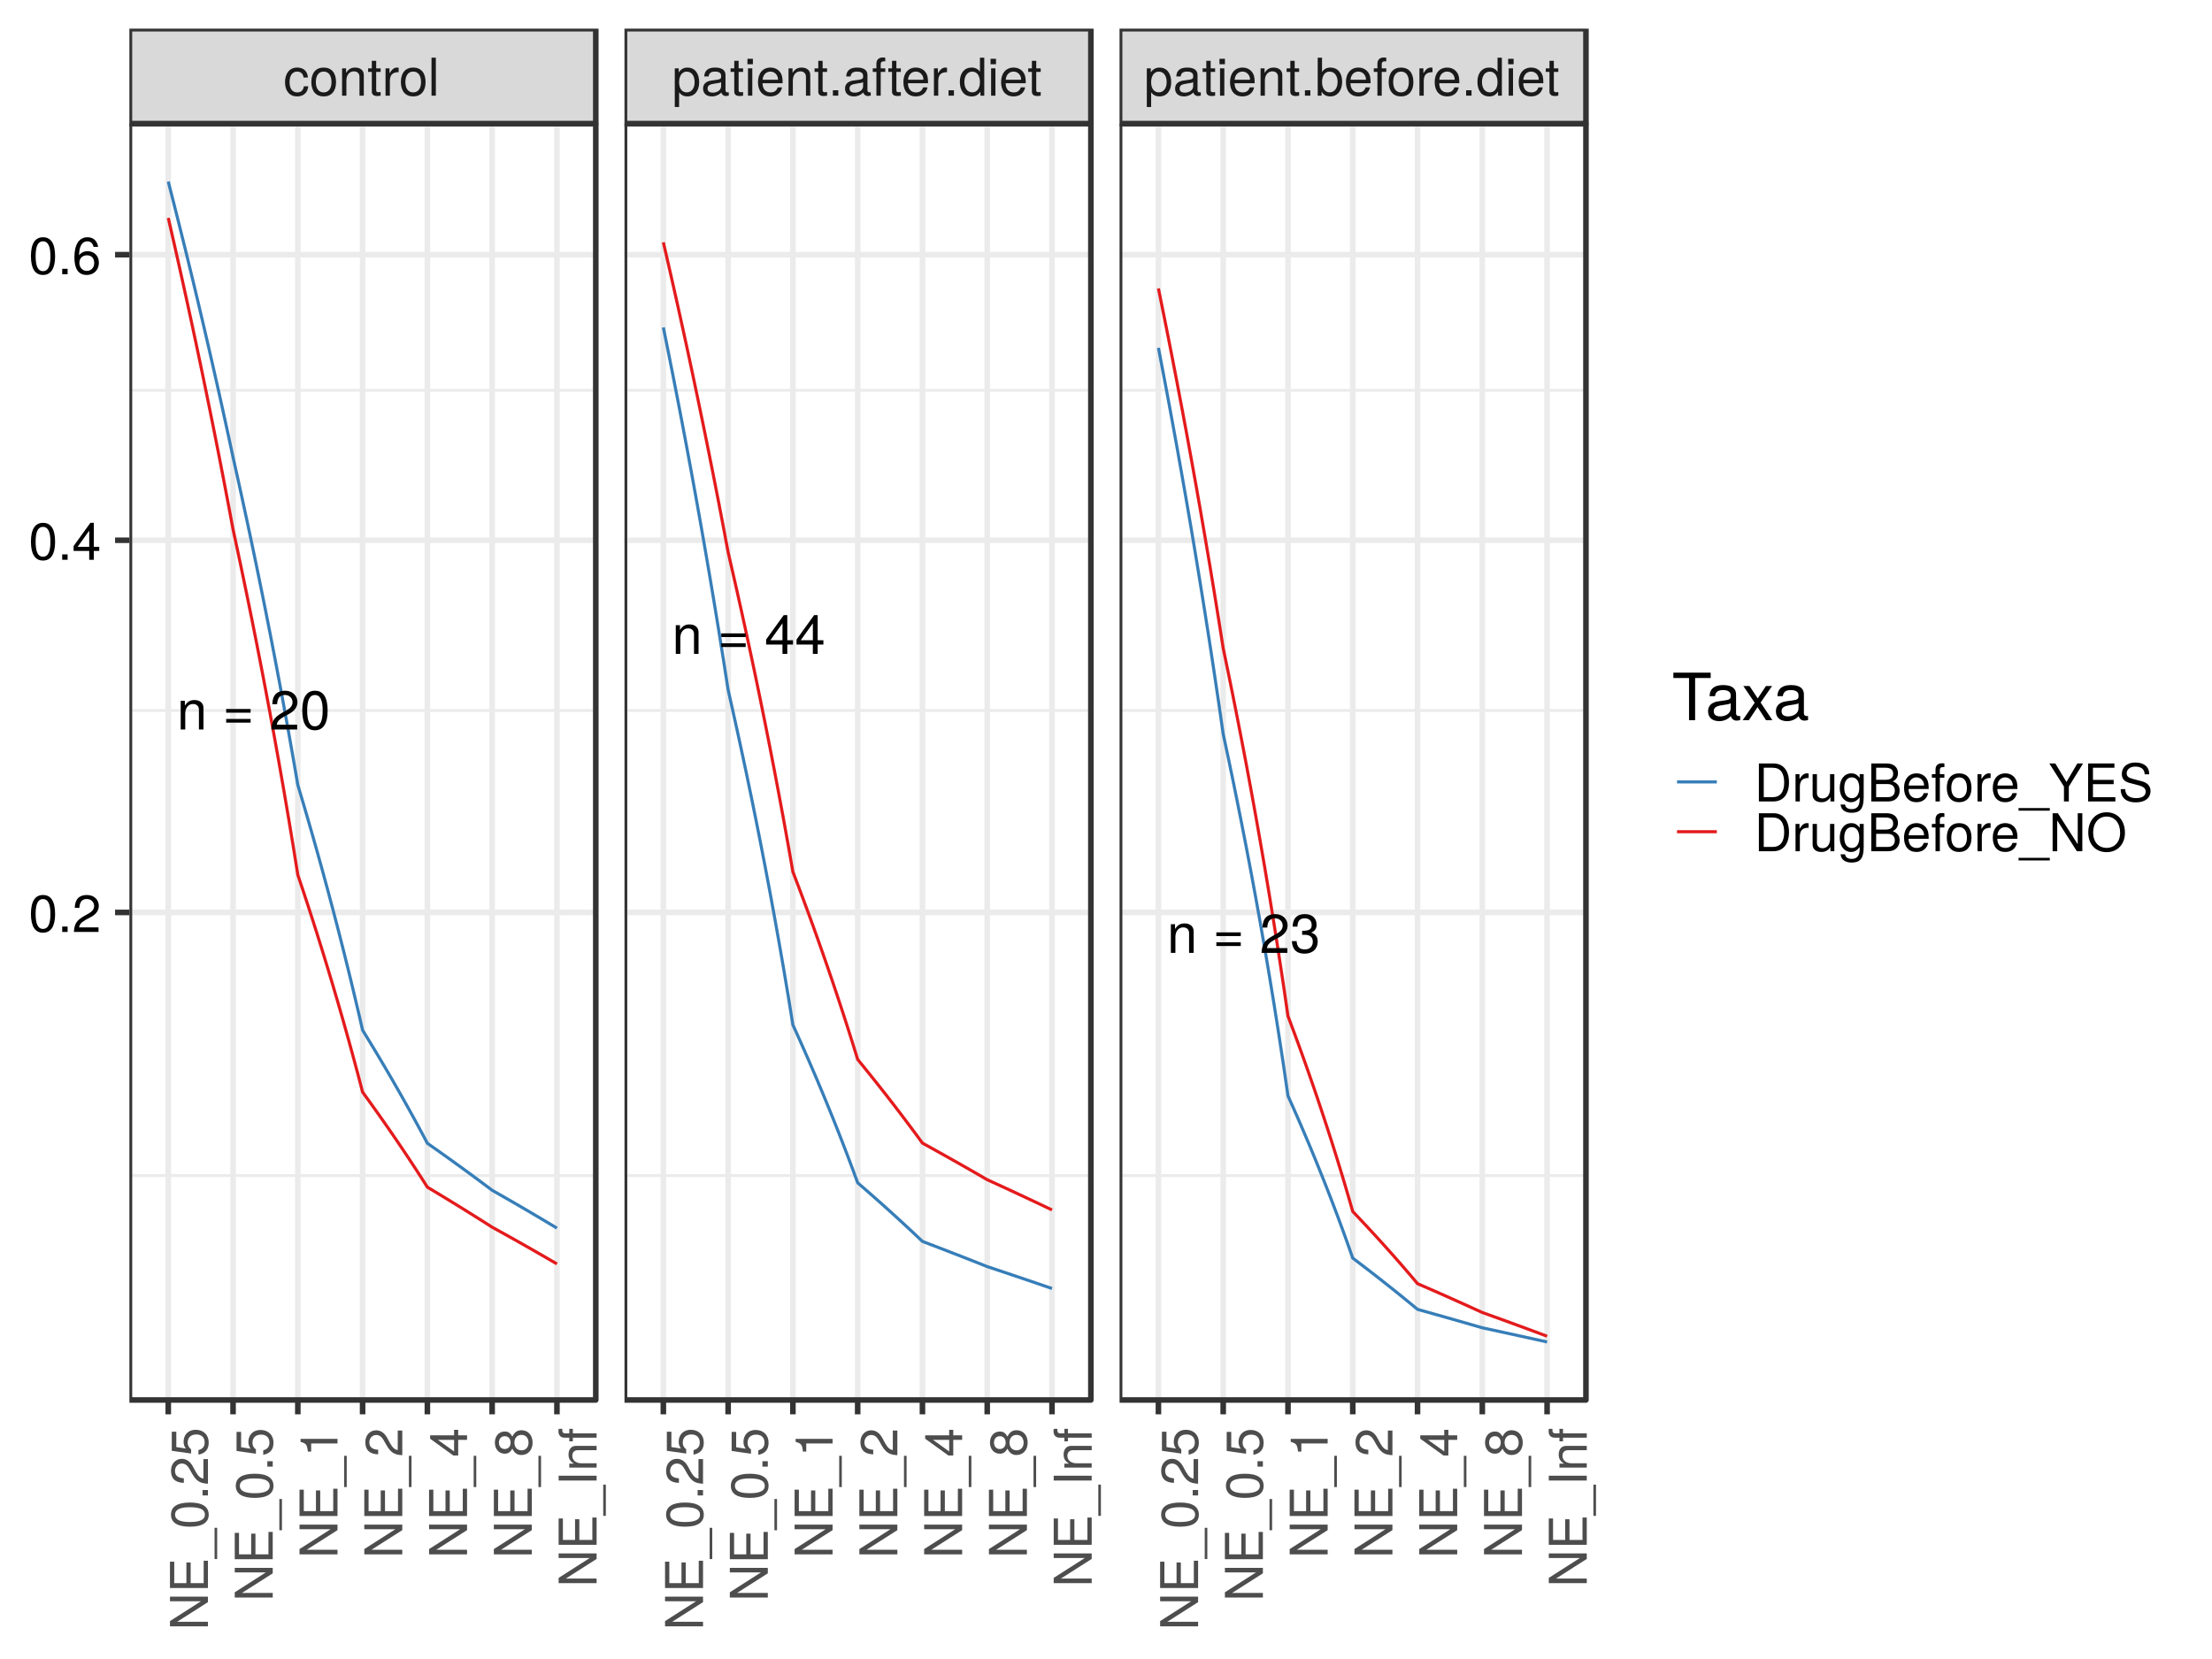 <?xml version="1.0" encoding="UTF-8"?>
<svg xmlns="http://www.w3.org/2000/svg" xmlns:xlink="http://www.w3.org/1999/xlink" width="768pt" height="576pt" viewBox="0 0 768 576" version="1.1">
<defs>
<g>
<symbol overflow="visible" id="glyph0-0">
<path style="stroke:none;" d=""/>
</symbol>
<symbol overflow="visible" id="glyph0-1">
<path style="stroke:none;" d="M 9.234 0 L 9.234 -7.516 C 9.234 -9.156 8 -10.219 6.094 -10.219 C 4.609 -10.219 3.656 -9.656 2.781 -8.266 L 2.781 -9.938 L 1.328 -9.938 L 1.328 0 L 2.906 0 L 2.906 -5.484 C 2.906 -7.516 4 -8.844 5.609 -8.844 C 6.859 -8.844 7.656 -8.078 7.656 -6.891 L 7.656 0 Z M 9.234 0 "/>
</symbol>
<symbol overflow="visible" id="glyph0-2">
<path style="stroke:none;" d=""/>
</symbol>
<symbol overflow="visible" id="glyph0-3">
<path style="stroke:none;" d="M 9.781 -5.828 L 9.781 -7.109 L 1.297 -7.109 L 1.297 -5.828 Z M 9.781 -2.375 L 9.781 -3.656 L 1.297 -3.656 L 1.297 -2.375 Z M 9.781 -2.375 "/>
</symbol>
<symbol overflow="visible" id="glyph0-4">
<path style="stroke:none;" d="M 9.688 -9.5 C 9.688 -11.781 7.922 -13.453 5.391 -13.453 C 2.641 -13.453 1.047 -12.047 0.953 -8.781 L 2.625 -8.781 C 2.75 -11.047 3.688 -11.984 5.328 -11.984 C 6.844 -11.984 7.984 -10.906 7.984 -9.469 C 7.984 -8.406 7.359 -7.5 6.172 -6.812 L 4.422 -5.828 C 1.609 -4.234 0.797 -2.953 0.641 0 L 9.594 0 L 9.594 -1.656 L 2.516 -1.656 C 2.688 -2.75 3.297 -3.453 4.953 -4.422 L 6.844 -5.438 C 8.719 -6.453 9.688 -7.859 9.688 -9.5 Z M 9.688 -9.5 "/>
</symbol>
<symbol overflow="visible" id="glyph0-5">
<path style="stroke:none;" d="M 9.625 -6.469 C 9.625 -11.141 8.141 -13.453 5.219 -13.453 C 2.312 -13.453 0.812 -11.094 0.812 -6.578 C 0.812 -2.047 2.328 0.281 5.219 0.281 C 8.062 0.281 9.625 -2.047 9.625 -6.469 Z M 7.906 -6.625 C 7.906 -2.812 7.031 -1.094 5.172 -1.094 C 3.422 -1.094 2.516 -2.891 2.516 -6.562 C 2.516 -10.25 3.422 -11.969 5.219 -11.969 C 7.016 -11.969 7.906 -10.219 7.906 -6.625 Z M 7.906 -6.625 "/>
</symbol>
<symbol overflow="visible" id="glyph0-6">
<path style="stroke:none;" d="M 9.859 -3.219 L 9.859 -4.719 L 7.875 -4.719 L 7.875 -13.453 L 6.641 -13.453 L 0.531 -4.984 L 0.531 -3.219 L 6.203 -3.219 L 6.203 0 L 7.875 0 L 7.875 -3.219 Z M 6.203 -4.719 L 1.984 -4.719 L 6.203 -10.609 Z M 6.203 -4.719 "/>
</symbol>
<symbol overflow="visible" id="glyph0-7">
<path style="stroke:none;" d="M 9.594 -3.906 C 9.594 -5.531 8.938 -6.484 7.328 -7.031 C 8.578 -7.531 9.203 -8.406 9.203 -9.75 C 9.203 -12.062 7.656 -13.453 5.109 -13.453 C 2.391 -13.453 0.953 -11.969 0.891 -9.109 L 2.562 -9.109 C 2.594 -11.094 3.422 -11.984 5.125 -11.984 C 6.594 -11.984 7.5 -11.109 7.5 -9.688 C 7.5 -8.25 6.859 -7.656 4.188 -7.656 L 4.188 -6.266 L 5.109 -6.266 C 6.938 -6.266 7.891 -5.391 7.891 -3.891 C 7.891 -2.203 6.844 -1.188 5.109 -1.188 C 3.281 -1.188 2.391 -2.109 2.281 -4.062 L 0.609 -4.062 C 0.812 -1.062 2.297 0.281 5.047 0.281 C 7.812 0.281 9.594 -1.359 9.594 -3.906 Z M 9.594 -3.906 "/>
</symbol>
<symbol overflow="visible" id="glyph1-0">
<path style="stroke:none;" d=""/>
</symbol>
<symbol overflow="visible" id="glyph1-1">
<path style="stroke:none;" d="M 8.625 -3.25 L 7.109 -3.25 C 6.859 -1.734 6.078 -1.125 4.797 -1.125 C 3.125 -1.125 2.141 -2.406 2.141 -4.656 C 2.141 -7.016 3.109 -8.359 4.766 -8.359 C 6.031 -8.359 6.828 -7.625 7 -6.297 L 8.516 -6.297 C 8.344 -8.609 6.891 -9.75 4.781 -9.75 C 2.219 -9.75 0.562 -7.797 0.562 -4.656 C 0.562 -1.594 2.188 0.266 4.766 0.266 C 7.016 0.266 8.453 -1.078 8.625 -3.25 Z M 8.625 -3.25 "/>
</symbol>
<symbol overflow="visible" id="glyph1-2">
<path style="stroke:none;" d="M 9.234 -4.672 C 9.234 -7.938 7.656 -9.75 4.922 -9.75 C 2.266 -9.75 0.656 -7.922 0.656 -4.734 C 0.656 -1.562 2.25 0.266 4.938 0.266 C 7.594 0.266 9.234 -1.562 9.234 -4.672 Z M 7.656 -4.688 C 7.656 -2.453 6.609 -1.125 4.938 -1.125 C 3.25 -1.125 2.219 -2.438 2.219 -4.734 C 2.219 -7.016 3.25 -8.359 4.938 -8.359 C 6.641 -8.359 7.656 -7.031 7.656 -4.688 Z M 7.656 -4.688 "/>
</symbol>
<symbol overflow="visible" id="glyph1-3">
<path style="stroke:none;" d="M 8.812 0 L 8.812 -7.172 C 8.812 -8.734 7.641 -9.75 5.812 -9.75 C 4.391 -9.75 3.484 -9.203 2.656 -7.891 L 2.656 -9.484 L 1.266 -9.484 L 1.266 0 L 2.766 0 L 2.766 -5.234 C 2.766 -7.172 3.812 -8.438 5.359 -8.438 C 6.547 -8.438 7.312 -7.703 7.312 -6.562 L 7.312 0 Z M 8.812 0 "/>
</symbol>
<symbol overflow="visible" id="glyph1-4">
<path style="stroke:none;" d="M 4.594 0 L 4.594 -1.266 C 4.391 -1.219 4.156 -1.188 3.875 -1.188 C 3.219 -1.188 3.047 -1.375 3.047 -2.047 L 3.047 -8.25 L 4.594 -8.25 L 4.594 -9.484 L 3.047 -9.484 L 3.047 -12.094 L 1.531 -12.094 L 1.531 -9.484 L 0.25 -9.484 L 0.25 -8.25 L 1.531 -8.25 L 1.531 -1.375 C 1.531 -0.422 2.188 0.125 3.359 0.125 C 3.734 0.125 4.094 0.094 4.594 0 Z M 4.594 0 "/>
</symbol>
<symbol overflow="visible" id="glyph1-5">
<path style="stroke:none;" d="M 5.812 -8.156 L 5.812 -9.703 C 5.562 -9.734 5.422 -9.75 5.234 -9.75 C 4.25 -9.75 3.516 -9.172 2.641 -7.766 L 2.641 -9.484 L 1.266 -9.484 L 1.266 0 L 2.766 0 L 2.766 -4.922 C 2.766 -7.062 3.469 -8.125 5.812 -8.156 Z M 5.812 -8.156 "/>
</symbol>
<symbol overflow="visible" id="glyph1-6">
<path style="stroke:none;" d="M 2.734 0 L 2.734 -13.188 L 1.234 -13.188 L 1.234 0 Z M 2.734 0 "/>
</symbol>
<symbol overflow="visible" id="glyph1-7">
<path style="stroke:none;" d="M 9.469 -4.656 C 9.469 -7.828 7.906 -9.75 5.391 -9.75 C 4.109 -9.75 3.078 -9.172 2.375 -8.047 L 2.375 -9.484 L 1 -9.484 L 1 3.938 L 2.5 3.938 L 2.5 -1.141 C 3.297 -0.156 4.172 0.266 5.406 0.266 C 7.859 0.266 9.469 -1.625 9.469 -4.656 Z M 7.891 -4.688 C 7.891 -2.531 6.781 -1.141 5.141 -1.141 C 3.547 -1.141 2.5 -2.438 2.5 -4.672 C 2.5 -6.891 3.547 -8.344 5.141 -8.344 C 6.797 -8.344 7.891 -6.953 7.891 -4.688 Z M 7.891 -4.688 "/>
</symbol>
<symbol overflow="visible" id="glyph1-8">
<path style="stroke:none;" d="M 9.688 -0.031 L 9.688 -1.172 C 9.516 -1.141 9.438 -1.141 9.359 -1.141 C 8.828 -1.141 8.547 -1.406 8.547 -1.875 L 8.547 -7.172 C 8.547 -8.844 7.312 -9.75 4.969 -9.75 C 2.672 -9.75 1.266 -8.859 1.172 -6.672 L 2.703 -6.672 C 2.828 -7.828 3.516 -8.359 4.922 -8.359 C 6.281 -8.359 7.031 -7.859 7.031 -6.953 L 7.031 -6.547 C 7.031 -5.922 6.656 -5.641 5.469 -5.5 C 3.328 -5.234 3 -5.156 2.422 -4.922 C 1.328 -4.469 0.766 -3.625 0.766 -2.453 C 0.766 -0.734 1.953 0.266 3.875 0.266 C 5.078 0.266 6.266 -0.234 7.094 -1.125 C 7.25 -0.391 7.906 0.125 8.656 0.125 C 8.953 0.125 9.188 0.094 9.688 -0.031 Z M 7.031 -3.281 C 7.031 -1.922 5.656 -1.047 4.203 -1.047 C 3.016 -1.047 2.328 -1.469 2.328 -2.5 C 2.328 -3.484 3 -3.922 4.609 -4.156 C 6.203 -4.375 6.531 -4.453 7.031 -4.688 Z M 7.031 -3.281 "/>
</symbol>
<symbol overflow="visible" id="glyph1-9">
<path style="stroke:none;" d="M 2.766 0 L 2.766 -9.484 L 1.266 -9.484 L 1.266 0 Z M 2.969 -10.906 L 2.969 -12.797 L 1.078 -12.797 L 1.078 -10.906 Z M 2.969 -10.906 "/>
</symbol>
<symbol overflow="visible" id="glyph1-10">
<path style="stroke:none;" d="M 9.281 -4.312 C 9.281 -5.688 9.172 -6.547 8.906 -7.25 C 8.281 -8.812 6.844 -9.75 5.062 -9.75 C 2.422 -9.75 0.719 -7.797 0.719 -4.688 C 0.719 -1.578 2.375 0.266 5.031 0.266 C 7.203 0.266 8.703 -0.953 9.078 -2.875 L 7.562 -2.875 C 7.141 -1.625 6.297 -1.125 5.078 -1.125 C 3.516 -1.125 2.328 -2.141 2.297 -4.312 Z M 7.672 -5.641 C 7.672 -5.641 7.672 -5.578 7.656 -5.531 L 2.328 -5.531 C 2.453 -7.219 3.531 -8.359 5.047 -8.359 C 6.531 -8.359 7.672 -7.125 7.672 -5.641 Z M 7.672 -5.641 "/>
</symbol>
<symbol overflow="visible" id="glyph1-11">
<path style="stroke:none;" d="M 3.453 0 L 3.453 -1.875 L 1.578 -1.875 L 1.578 0 Z M 3.453 0 "/>
</symbol>
<symbol overflow="visible" id="glyph1-12">
<path style="stroke:none;" d="M 4.672 -8.25 L 4.672 -9.484 L 3.094 -9.484 L 3.094 -10.969 C 3.094 -11.594 3.453 -11.922 4.141 -11.922 C 4.266 -11.922 4.328 -11.922 4.672 -11.906 L 4.672 -13.156 C 4.328 -13.234 4.125 -13.25 3.812 -13.25 C 2.422 -13.25 1.594 -12.453 1.594 -11.094 L 1.594 -9.484 L 0.328 -9.484 L 0.328 -8.25 L 1.594 -8.25 L 1.594 0 L 3.094 0 L 3.094 -8.25 Z M 4.672 -8.25 "/>
</symbol>
<symbol overflow="visible" id="glyph1-13">
<path style="stroke:none;" d="M 8.953 0 L 8.953 -13.188 L 7.453 -13.188 L 7.453 -8.281 C 6.828 -9.25 5.812 -9.75 4.547 -9.75 C 2.078 -9.75 0.469 -7.859 0.469 -4.828 C 0.469 -1.625 2.047 0.266 4.594 0.266 C 5.906 0.266 6.797 -0.219 7.625 -1.391 L 7.625 0 Z M 7.453 -4.703 C 7.453 -2.516 6.406 -1.141 4.812 -1.141 C 3.141 -1.141 2.047 -2.531 2.047 -4.734 C 2.047 -6.953 3.141 -8.344 4.797 -8.344 C 6.422 -8.344 7.453 -6.891 7.453 -4.703 Z M 7.453 -4.703 "/>
</symbol>
<symbol overflow="visible" id="glyph1-14">
<path style="stroke:none;" d="M 9.469 -4.844 C 9.469 -7.922 7.906 -9.75 5.406 -9.75 C 4.109 -9.75 3.188 -9.266 2.484 -8.203 L 2.484 -13.188 L 0.984 -13.188 L 0.984 0 L 2.328 0 L 2.328 -1.359 C 3.062 -0.25 4.016 0.266 5.344 0.266 C 7.828 0.266 9.469 -1.766 9.469 -4.844 Z M 7.891 -4.766 C 7.891 -2.609 6.766 -1.141 5.125 -1.141 C 3.531 -1.141 2.484 -2.594 2.484 -4.734 C 2.484 -6.969 3.531 -8.406 5.125 -8.344 C 6.797 -8.344 7.891 -6.875 7.891 -4.766 Z M 7.891 -4.766 "/>
</symbol>
<symbol overflow="visible" id="glyph1-15">
<path style="stroke:none;" d="M 9.172 -6.172 C 9.172 -10.625 7.766 -12.828 4.969 -12.828 C 2.203 -12.828 0.781 -10.578 0.781 -6.281 C 0.781 -1.953 2.219 0.266 4.969 0.266 C 7.688 0.266 9.172 -1.953 9.172 -6.172 Z M 7.547 -6.312 C 7.547 -2.672 6.719 -1.047 4.938 -1.047 C 3.25 -1.047 2.406 -2.75 2.406 -6.266 C 2.406 -9.766 3.25 -11.422 4.969 -11.422 C 6.688 -11.422 7.547 -9.75 7.547 -6.312 Z M 7.547 -6.312 "/>
</symbol>
<symbol overflow="visible" id="glyph1-16">
<path style="stroke:none;" d="M 9.25 -9.062 C 9.25 -11.234 7.562 -12.828 5.141 -12.828 C 2.516 -12.828 1 -11.484 0.906 -8.375 L 2.5 -8.375 C 2.625 -10.531 3.516 -11.438 5.078 -11.438 C 6.531 -11.438 7.625 -10.406 7.625 -9.031 C 7.625 -8.016 7.016 -7.141 5.875 -6.5 L 4.219 -5.562 C 1.531 -4.031 0.766 -2.828 0.609 0 L 9.156 0 L 9.156 -1.578 L 2.406 -1.578 C 2.562 -2.625 3.141 -3.297 4.719 -4.219 L 6.531 -5.188 C 8.328 -6.156 9.25 -7.484 9.25 -9.062 Z M 9.25 -9.062 "/>
</symbol>
<symbol overflow="visible" id="glyph1-17">
<path style="stroke:none;" d="M 9.406 -3.078 L 9.406 -4.5 L 7.516 -4.5 L 7.516 -12.828 L 6.328 -12.828 L 0.5 -4.766 L 0.5 -3.078 L 5.922 -3.078 L 5.922 0 L 7.516 0 L 7.516 -3.078 Z M 5.922 -4.5 L 1.906 -4.5 L 5.922 -10.109 Z M 5.922 -4.5 "/>
</symbol>
<symbol overflow="visible" id="glyph1-18">
<path style="stroke:none;" d="M 9.281 -3.984 C 9.281 -6.375 7.656 -7.984 5.359 -7.984 C 4.094 -7.984 3.094 -7.484 2.406 -6.547 C 2.422 -9.688 3.438 -11.422 5.266 -11.422 C 6.391 -11.422 7.172 -10.719 7.422 -9.484 L 9.016 -9.484 C 8.703 -11.578 7.328 -12.828 5.375 -12.828 C 2.391 -12.828 0.781 -10.312 0.781 -5.844 C 0.781 -1.844 2.156 0.266 5.078 0.266 C 7.531 0.266 9.281 -1.469 9.281 -3.984 Z M 7.656 -3.859 C 7.656 -2.25 6.562 -1.141 5.109 -1.141 C 3.625 -1.141 2.5 -2.297 2.5 -3.938 C 2.5 -5.531 3.578 -6.562 5.156 -6.562 C 6.688 -6.562 7.656 -5.578 7.656 -3.859 Z M 7.656 -3.859 "/>
</symbol>
<symbol overflow="visible" id="glyph1-19">
<path style="stroke:none;" d="M 12.062 -6.609 C 12.062 -10.688 10.047 -13.188 6.688 -13.188 L 1.609 -13.188 L 1.609 0 L 6.688 0 C 10.031 0 12.062 -2.5 12.062 -6.609 Z M 10.391 -6.594 C 10.391 -3.25 9.016 -1.484 6.406 -1.484 L 3.297 -1.484 L 3.297 -11.703 L 6.406 -11.703 C 9.016 -11.703 10.391 -9.953 10.391 -6.594 Z M 10.391 -6.594 "/>
</symbol>
<symbol overflow="visible" id="glyph1-20">
<path style="stroke:none;" d="M 8.719 0 L 8.719 -9.484 L 7.219 -9.484 L 7.219 -4.25 C 7.219 -2.312 6.203 -1.047 4.625 -1.047 C 3.438 -1.047 2.672 -1.766 2.672 -2.906 L 2.672 -9.484 L 1.172 -9.484 L 1.172 -2.312 C 1.172 -0.734 2.359 0.266 4.203 0.266 C 5.594 0.266 6.484 -0.219 7.359 -1.469 L 7.359 0 Z M 8.719 0 "/>
</symbol>
<symbol overflow="visible" id="glyph1-21">
<path style="stroke:none;" d="M 8.844 -1.562 L 8.844 -9.484 L 7.453 -9.484 L 7.453 -8.109 C 6.688 -9.234 5.766 -9.75 4.562 -9.75 C 2.156 -9.75 0.531 -7.719 0.531 -4.656 C 0.531 -1.672 2.203 0.266 4.438 0.266 C 5.625 0.266 6.453 -0.234 7.453 -1.422 L 7.453 -0.797 C 7.453 1.719 6.422 2.672 4.672 2.672 C 3.469 2.672 2.547 2.25 2.375 1.078 L 0.828 1.078 C 1 2.875 2.391 3.938 4.609 3.938 C 7.578 3.938 8.844 2.625 8.844 -1.562 Z M 7.312 -4.688 C 7.312 -2.422 6.328 -1.125 4.734 -1.125 C 3.094 -1.125 2.094 -2.438 2.094 -4.734 C 2.094 -7.016 3.109 -8.359 4.719 -8.359 C 6.344 -8.359 7.312 -6.984 7.312 -4.688 Z M 7.312 -4.688 "/>
</symbol>
<symbol overflow="visible" id="glyph1-22">
<path style="stroke:none;" d="M 11.266 -3.766 C 11.266 -5.359 10.547 -6.312 8.859 -6.969 C 10.062 -7.531 10.688 -8.5 10.688 -9.844 C 10.688 -11.766 9.281 -13.188 6.781 -13.188 L 1.422 -13.188 L 1.422 0 L 7.375 0 C 9.75 0 11.266 -1.594 11.266 -3.766 Z M 9.016 -9.609 C 9.016 -8.266 8.234 -7.516 6.375 -7.516 L 3.109 -7.516 L 3.109 -11.703 L 6.375 -11.703 C 8.234 -11.703 9.016 -10.953 9.016 -9.609 Z M 9.594 -3.75 C 9.594 -2.484 8.812 -1.484 7.219 -1.484 L 3.109 -1.484 L 3.109 -6.031 L 7.219 -6.031 C 8.812 -6.031 9.594 -5.031 9.594 -3.75 Z M 9.594 -3.75 "/>
</symbol>
<symbol overflow="visible" id="glyph1-23">
<path style="stroke:none;" d="M 10.453 3.203 L 10.453 2.297 L -0.391 2.297 L -0.391 3.203 Z M 10.453 3.203 "/>
</symbol>
<symbol overflow="visible" id="glyph1-24">
<path style="stroke:none;" d="M 11.953 -13.188 L 9.953 -13.188 L 6.188 -6.766 L 2.312 -13.188 L 0.234 -13.188 L 5.312 -5.172 L 5.312 0 L 7 0 L 7 -5.172 Z M 11.953 -13.188 "/>
</symbol>
<symbol overflow="visible" id="glyph1-25">
<path style="stroke:none;" d="M 11.094 0 L 11.094 -1.484 L 3.312 -1.484 L 3.312 -6 L 10.5 -6 L 10.5 -7.484 L 3.312 -7.484 L 3.312 -11.703 L 10.766 -11.703 L 10.766 -13.188 L 1.625 -13.188 L 1.625 0 Z M 11.094 0 "/>
</symbol>
<symbol overflow="visible" id="glyph1-26">
<path style="stroke:none;" d="M 11.234 -3.625 C 11.234 -5.25 10.219 -6.438 8.438 -6.938 L 5.125 -7.812 C 3.531 -8.234 2.953 -8.75 2.953 -9.766 C 2.953 -11.109 4.125 -12.109 5.906 -12.109 C 8 -12.109 9.188 -11.141 9.188 -9.422 L 10.781 -9.422 C 10.781 -12.016 9 -13.516 5.953 -13.516 C 3.062 -13.516 1.266 -11.922 1.266 -9.531 C 1.266 -7.922 2.109 -6.906 3.859 -6.453 L 7.125 -5.594 C 8.797 -5.156 9.547 -4.484 9.547 -3.453 C 9.547 -2.016 8.469 -1.156 6.188 -1.156 C 3.688 -1.156 2.453 -2.406 2.453 -4.281 L 0.875 -4.281 C 0.875 -1.172 2.969 0.328 6.078 0.328 C 9.422 0.328 11.234 -1.266 11.234 -3.625 Z M 11.234 -3.625 "/>
</symbol>
<symbol overflow="visible" id="glyph1-27">
<path style="stroke:none;" d="M 11.688 0 L 11.688 -13.188 L 10.094 -13.188 L 10.094 -2.406 L 3.203 -13.188 L 1.375 -13.188 L 1.375 0 L 2.969 0 L 2.969 -10.688 L 9.781 0 Z M 11.688 0 "/>
</symbol>
<symbol overflow="visible" id="glyph1-28">
<path style="stroke:none;" d="M 13.422 -6.391 C 13.422 -10.641 10.906 -13.516 7.031 -13.516 C 3.25 -13.516 0.688 -10.625 0.688 -6.5 C 0.688 -2.375 3.25 0.328 7.062 0.328 C 10.922 0.328 13.422 -2.516 13.422 -6.391 Z M 11.75 -6.422 C 11.75 -3.234 9.844 -1.156 7.062 -1.156 C 4.25 -1.156 2.375 -3.234 2.375 -6.5 C 2.375 -9.75 4.25 -12.031 7.031 -12.031 C 9.891 -12.031 11.75 -9.75 11.75 -6.422 Z M 11.75 -6.422 "/>
</symbol>
<symbol overflow="visible" id="glyph2-0">
<path style="stroke:none;" d=""/>
</symbol>
<symbol overflow="visible" id="glyph2-1">
<path style="stroke:none;" d="M 0 -11.688 L -13.188 -11.688 L -13.188 -10.094 L -2.406 -10.094 L -13.188 -3.203 L -13.188 -1.375 L 0 -1.375 L 0 -2.969 L -10.688 -2.969 L 0 -9.781 Z M 0 -11.688 "/>
</symbol>
<symbol overflow="visible" id="glyph2-2">
<path style="stroke:none;" d="M 0 -11.094 L -1.484 -11.094 L -1.484 -3.312 L -6 -3.312 L -6 -10.5 L -7.484 -10.5 L -7.484 -3.312 L -11.703 -3.312 L -11.703 -10.766 L -13.188 -10.766 L -13.188 -1.625 L 0 -1.625 Z M 0 -11.094 "/>
</symbol>
<symbol overflow="visible" id="glyph2-3">
<path style="stroke:none;" d="M 3.203 -10.453 L 2.297 -10.453 L 2.297 0.391 L 3.203 0.391 Z M 3.203 -10.453 "/>
</symbol>
<symbol overflow="visible" id="glyph2-4">
<path style="stroke:none;" d="M -6.172 -9.172 C -10.625 -9.172 -12.828 -7.766 -12.828 -4.969 C -12.828 -2.203 -10.578 -0.781 -6.281 -0.781 C -1.953 -0.781 0.266 -2.219 0.266 -4.969 C 0.266 -7.688 -1.953 -9.172 -6.172 -9.172 Z M -6.312 -7.547 C -2.672 -7.547 -1.047 -6.719 -1.047 -4.938 C -1.047 -3.25 -2.75 -2.406 -6.266 -2.406 C -9.766 -2.406 -11.422 -3.25 -11.422 -4.969 C -11.422 -6.688 -9.75 -7.547 -6.312 -7.547 Z M -6.312 -7.547 "/>
</symbol>
<symbol overflow="visible" id="glyph2-5">
<path style="stroke:none;" d="M 0 -3.453 L -1.875 -3.453 L -1.875 -1.578 L 0 -1.578 Z M 0 -3.453 "/>
</symbol>
<symbol overflow="visible" id="glyph2-6">
<path style="stroke:none;" d="M -9.062 -9.25 C -11.234 -9.25 -12.828 -7.562 -12.828 -5.141 C -12.828 -2.516 -11.484 -1 -8.375 -0.906 L -8.375 -2.5 C -10.531 -2.625 -11.438 -3.516 -11.438 -5.078 C -11.438 -6.531 -10.406 -7.625 -9.031 -7.625 C -8.016 -7.625 -7.141 -7.016 -6.5 -5.875 L -5.562 -4.219 C -4.031 -1.531 -2.828 -0.766 0 -0.609 L 0 -9.156 L -1.578 -9.156 L -1.578 -2.406 C -2.625 -2.562 -3.297 -3.141 -4.219 -4.719 L -5.188 -6.531 C -6.156 -8.328 -7.484 -9.25 -9.062 -9.25 Z M -9.062 -9.25 "/>
</symbol>
<symbol overflow="visible" id="glyph2-7">
<path style="stroke:none;" d="M -4.25 -9.281 C -6.781 -9.281 -8.453 -7.594 -8.453 -5.141 C -8.453 -4.234 -8.219 -3.516 -7.672 -2.766 L -10.984 -3.281 L -10.984 -8.609 L -12.562 -8.609 L -12.562 -1.984 L -5.844 -1.031 L -5.844 -2.5 C -6.734 -3.234 -7.031 -3.859 -7.031 -4.844 C -7.031 -6.562 -5.938 -7.656 -4.031 -7.656 C -2.188 -7.656 -1.141 -6.594 -1.141 -4.844 C -1.141 -3.453 -1.844 -2.609 -3.297 -2.219 L -3.297 -0.641 C -0.734 -1.156 0.266 -2.609 0.266 -4.891 C 0.266 -7.469 -1.531 -9.281 -4.25 -9.281 Z M -4.25 -9.281 "/>
</symbol>
<symbol overflow="visible" id="glyph2-8">
<path style="stroke:none;" d="M 0 -6.281 L -12.828 -6.281 L -12.828 -5.234 C -10.859 -4.672 -10.578 -4.312 -10.281 -1.844 L -9.141 -1.844 L -9.141 -4.688 L 0 -4.688 Z M 0 -6.281 "/>
</symbol>
<symbol overflow="visible" id="glyph2-9">
<path style="stroke:none;" d="M -3.078 -9.406 L -4.5 -9.406 L -4.5 -7.516 L -12.828 -7.516 L -12.828 -6.328 L -4.766 -0.5 L -3.078 -0.5 L -3.078 -5.922 L 0 -5.922 L 0 -7.516 L -3.078 -7.516 Z M -4.5 -5.922 L -4.5 -1.906 L -10.109 -5.922 Z M -4.5 -5.922 "/>
</symbol>
<symbol overflow="visible" id="glyph2-10">
<path style="stroke:none;" d="M -3.625 -9.281 C -5.047 -9.281 -6.047 -8.562 -6.75 -7.078 C -7.547 -8.391 -8.203 -8.828 -9.406 -8.828 C -11.422 -8.828 -12.828 -7.25 -12.828 -4.969 C -12.828 -2.719 -11.422 -1.125 -9.406 -1.125 C -8.219 -1.125 -7.562 -1.562 -6.75 -2.859 C -6.047 -1.391 -5.047 -0.672 -3.641 -0.672 C -1.281 -0.672 0.266 -2.438 0.266 -4.969 C 0.266 -7.516 -1.281 -9.281 -3.625 -9.281 Z M -9.375 -7.203 C -8.172 -7.203 -7.375 -6.312 -7.375 -4.969 C -7.375 -3.641 -8.172 -2.75 -9.391 -2.75 C -10.625 -2.75 -11.422 -3.641 -11.422 -4.969 C -11.422 -6.328 -10.625 -7.203 -9.375 -7.203 Z M -3.594 -7.656 C -2.078 -7.656 -1.141 -6.562 -1.141 -4.938 C -1.141 -3.391 -2.094 -2.297 -3.594 -2.297 C -5.109 -2.297 -6.047 -3.391 -6.047 -4.969 C -6.047 -6.562 -5.109 -7.656 -3.594 -7.656 Z M -3.594 -7.656 "/>
</symbol>
<symbol overflow="visible" id="glyph2-11">
<path style="stroke:none;" d="M 0 -3.484 L -13.188 -3.484 L -13.188 -1.812 L 0 -1.812 Z M 0 -3.484 "/>
</symbol>
<symbol overflow="visible" id="glyph2-12">
<path style="stroke:none;" d="M 0 -8.812 L -7.172 -8.812 C -8.734 -8.812 -9.75 -7.641 -9.75 -5.812 C -9.75 -4.391 -9.203 -3.484 -7.891 -2.656 L -9.484 -2.656 L -9.484 -1.266 L 0 -1.266 L 0 -2.766 L -5.234 -2.766 C -7.172 -2.766 -8.438 -3.812 -8.438 -5.359 C -8.438 -6.547 -7.703 -7.312 -6.562 -7.312 L 0 -7.312 Z M 0 -8.812 "/>
</symbol>
<symbol overflow="visible" id="glyph2-13">
<path style="stroke:none;" d="M -8.25 -4.672 L -9.484 -4.672 L -9.484 -3.094 L -10.969 -3.094 C -11.594 -3.094 -11.922 -3.453 -11.922 -4.141 C -11.922 -4.266 -11.922 -4.328 -11.906 -4.672 L -13.156 -4.672 C -13.234 -4.328 -13.25 -4.125 -13.25 -3.812 C -13.25 -2.422 -12.453 -1.594 -11.094 -1.594 L -9.484 -1.594 L -9.484 -0.328 L -8.25 -0.328 L -8.25 -1.594 L 0 -1.594 L 0 -3.094 L -8.25 -3.094 Z M -8.25 -4.672 "/>
</symbol>
<symbol overflow="visible" id="glyph3-0">
<path style="stroke:none;" d=""/>
</symbol>
<symbol overflow="visible" id="glyph3-1">
<path style="stroke:none;" d="M 13.422 -14.641 L 13.422 -16.5 L 0.469 -16.5 L 0.469 -14.641 L 5.906 -14.641 L 5.906 0 L 8.016 0 L 8.016 -14.641 Z M 13.422 -14.641 "/>
</symbol>
<symbol overflow="visible" id="glyph3-2">
<path style="stroke:none;" d="M 12.109 -0.047 L 12.109 -1.469 C 11.906 -1.422 11.812 -1.422 11.703 -1.422 C 11.047 -1.422 10.672 -1.766 10.672 -2.359 L 10.672 -8.953 C 10.672 -11.062 9.141 -12.188 6.219 -12.188 C 3.344 -12.188 1.578 -11.094 1.469 -8.344 L 3.375 -8.344 C 3.531 -9.797 4.391 -10.453 6.156 -10.453 C 7.844 -10.453 8.797 -9.812 8.797 -8.688 L 8.797 -8.188 C 8.797 -7.391 8.328 -7.062 6.828 -6.875 C 4.156 -6.531 3.75 -6.453 3.031 -6.156 C 1.656 -5.594 0.953 -4.531 0.953 -3.078 C 0.953 -0.922 2.438 0.344 4.844 0.344 C 6.359 0.344 7.828 -0.297 8.875 -1.406 C 9.078 -0.5 9.891 0.156 10.812 0.156 C 11.203 0.156 11.5 0.109 12.109 -0.047 Z M 8.797 -4.094 C 8.797 -2.391 7.078 -1.312 5.25 -1.312 C 3.781 -1.312 2.922 -1.828 2.922 -3.125 C 2.922 -4.359 3.75 -4.906 5.766 -5.203 C 7.766 -5.469 8.172 -5.562 8.797 -5.859 Z M 8.797 -4.094 "/>
</symbol>
<symbol overflow="visible" id="glyph3-3">
<path style="stroke:none;" d="M 10.703 0 L 6.609 -6.125 L 10.594 -11.859 L 8.469 -11.859 L 5.609 -7.562 L 2.766 -11.859 L 0.609 -11.859 L 4.562 -6.047 L 0.391 0 L 2.531 0 L 5.547 -4.547 L 8.5 0 Z M 10.703 0 "/>
</symbol>
</g>
<clipPath id="clip1">
  <path d="M 44.93 42.902 L 207 42.902 L 207 487 L 44.93 487 Z M 44.93 42.902 "/>
</clipPath>
<clipPath id="clip2">
  <path d="M 44.93 407 L 207.855 407 L 207.855 409 L 44.93 409 Z M 44.93 407 "/>
</clipPath>
<clipPath id="clip3">
  <path d="M 44.93 246 L 207.855 246 L 207.855 248 L 44.93 248 Z M 44.93 246 "/>
</clipPath>
<clipPath id="clip4">
  <path d="M 44.93 135 L 207.855 135 L 207.855 136 L 44.93 136 Z M 44.93 135 "/>
</clipPath>
<clipPath id="clip5">
  <path d="M 44.93 315 L 207.855 315 L 207.855 318 L 44.93 318 Z M 44.93 315 "/>
</clipPath>
<clipPath id="clip6">
  <path d="M 44.93 186 L 207.855 186 L 207.855 189 L 44.93 189 Z M 44.93 186 "/>
</clipPath>
<clipPath id="clip7">
  <path d="M 44.93 87 L 207.855 87 L 207.855 90 L 44.93 90 Z M 44.93 87 "/>
</clipPath>
<clipPath id="clip8">
  <path d="M 57 42.902 L 60 42.902 L 60 487.07 L 57 487.07 Z M 57 42.902 "/>
</clipPath>
<clipPath id="clip9">
  <path d="M 79 42.902 L 82 42.902 L 82 487.07 L 79 487.07 Z M 79 42.902 "/>
</clipPath>
<clipPath id="clip10">
  <path d="M 102 42.902 L 105 42.902 L 105 487.07 L 102 487.07 Z M 102 42.902 "/>
</clipPath>
<clipPath id="clip11">
  <path d="M 124 42.902 L 127 42.902 L 127 487.07 L 124 487.07 Z M 124 42.902 "/>
</clipPath>
<clipPath id="clip12">
  <path d="M 147 42.902 L 150 42.902 L 150 487.07 L 147 487.07 Z M 147 42.902 "/>
</clipPath>
<clipPath id="clip13">
  <path d="M 169 42.902 L 172 42.902 L 172 487.07 L 169 487.07 Z M 169 42.902 "/>
</clipPath>
<clipPath id="clip14">
  <path d="M 192 42.902 L 195 42.902 L 195 487.07 L 192 487.07 Z M 192 42.902 "/>
</clipPath>
<clipPath id="clip15">
  <path d="M 44.93 42.902 L 207.855 42.902 L 207.855 487.07 L 44.93 487.07 Z M 44.93 42.902 "/>
</clipPath>
<clipPath id="clip16">
  <path d="M 216.82 42.902 L 379 42.902 L 379 487 L 216.82 487 Z M 216.82 42.902 "/>
</clipPath>
<clipPath id="clip17">
  <path d="M 216.82 407 L 379.746 407 L 379.746 409 L 216.82 409 Z M 216.82 407 "/>
</clipPath>
<clipPath id="clip18">
  <path d="M 216.82 246 L 379.746 246 L 379.746 248 L 216.82 248 Z M 216.82 246 "/>
</clipPath>
<clipPath id="clip19">
  <path d="M 216.82 135 L 379.746 135 L 379.746 136 L 216.82 136 Z M 216.82 135 "/>
</clipPath>
<clipPath id="clip20">
  <path d="M 216.82 315 L 379.746 315 L 379.746 318 L 216.82 318 Z M 216.82 315 "/>
</clipPath>
<clipPath id="clip21">
  <path d="M 216.82 186 L 379.746 186 L 379.746 189 L 216.82 189 Z M 216.82 186 "/>
</clipPath>
<clipPath id="clip22">
  <path d="M 216.82 87 L 379.746 87 L 379.746 90 L 216.82 90 Z M 216.82 87 "/>
</clipPath>
<clipPath id="clip23">
  <path d="M 229 42.902 L 232 42.902 L 232 487.07 L 229 487.07 Z M 229 42.902 "/>
</clipPath>
<clipPath id="clip24">
  <path d="M 251 42.902 L 254 42.902 L 254 487.07 L 251 487.07 Z M 251 42.902 "/>
</clipPath>
<clipPath id="clip25">
  <path d="M 274 42.902 L 277 42.902 L 277 487.07 L 274 487.07 Z M 274 42.902 "/>
</clipPath>
<clipPath id="clip26">
  <path d="M 296 42.902 L 299 42.902 L 299 487.07 L 296 487.07 Z M 296 42.902 "/>
</clipPath>
<clipPath id="clip27">
  <path d="M 319 42.902 L 322 42.902 L 322 487.07 L 319 487.07 Z M 319 42.902 "/>
</clipPath>
<clipPath id="clip28">
  <path d="M 341 42.902 L 344 42.902 L 344 487.07 L 341 487.07 Z M 341 42.902 "/>
</clipPath>
<clipPath id="clip29">
  <path d="M 364 42.902 L 367 42.902 L 367 487.07 L 364 487.07 Z M 364 42.902 "/>
</clipPath>
<clipPath id="clip30">
  <path d="M 216.82 42.902 L 379.746 42.902 L 379.746 487.07 L 216.82 487.07 Z M 216.82 42.902 "/>
</clipPath>
<clipPath id="clip31">
  <path d="M 388.711 42.902 L 551 42.902 L 551 487 L 388.711 487 Z M 388.711 42.902 "/>
</clipPath>
<clipPath id="clip32">
  <path d="M 388.711 407 L 551.637 407 L 551.637 409 L 388.711 409 Z M 388.711 407 "/>
</clipPath>
<clipPath id="clip33">
  <path d="M 388.711 246 L 551.637 246 L 551.637 248 L 388.711 248 Z M 388.711 246 "/>
</clipPath>
<clipPath id="clip34">
  <path d="M 388.711 135 L 551.637 135 L 551.637 136 L 388.711 136 Z M 388.711 135 "/>
</clipPath>
<clipPath id="clip35">
  <path d="M 388.711 315 L 551.637 315 L 551.637 318 L 388.711 318 Z M 388.711 315 "/>
</clipPath>
<clipPath id="clip36">
  <path d="M 388.711 186 L 551.637 186 L 551.637 189 L 388.711 189 Z M 388.711 186 "/>
</clipPath>
<clipPath id="clip37">
  <path d="M 388.711 87 L 551.637 87 L 551.637 90 L 388.711 90 Z M 388.711 87 "/>
</clipPath>
<clipPath id="clip38">
  <path d="M 401 42.902 L 404 42.902 L 404 487.07 L 401 487.07 Z M 401 42.902 "/>
</clipPath>
<clipPath id="clip39">
  <path d="M 423 42.902 L 426 42.902 L 426 487.07 L 423 487.07 Z M 423 42.902 "/>
</clipPath>
<clipPath id="clip40">
  <path d="M 446 42.902 L 449 42.902 L 449 487.07 L 446 487.07 Z M 446 42.902 "/>
</clipPath>
<clipPath id="clip41">
  <path d="M 468 42.902 L 471 42.902 L 471 487.07 L 468 487.07 Z M 468 42.902 "/>
</clipPath>
<clipPath id="clip42">
  <path d="M 491 42.902 L 494 42.902 L 494 487.07 L 491 487.07 Z M 491 42.902 "/>
</clipPath>
<clipPath id="clip43">
  <path d="M 513 42.902 L 516 42.902 L 516 487.07 L 513 487.07 Z M 513 42.902 "/>
</clipPath>
<clipPath id="clip44">
  <path d="M 536 42.902 L 539 42.902 L 539 487.07 L 536 487.07 Z M 536 42.902 "/>
</clipPath>
<clipPath id="clip45">
  <path d="M 388.711 42.902 L 551.637 42.902 L 551.637 487.07 L 388.711 487.07 Z M 388.711 42.902 "/>
</clipPath>
<clipPath id="clip46">
  <path d="M 44.93 9.961 L 207 9.961 L 207 43 L 44.93 43 Z M 44.93 9.961 "/>
</clipPath>
<clipPath id="clip47">
  <path d="M 44.93 9.961 L 207.855 9.961 L 207.855 43.902 L 44.93 43.902 Z M 44.93 9.961 "/>
</clipPath>
<clipPath id="clip48">
  <path d="M 216.82 9.961 L 379 9.961 L 379 43 L 216.82 43 Z M 216.82 9.961 "/>
</clipPath>
<clipPath id="clip49">
  <path d="M 216.82 9.961 L 379.746 9.961 L 379.746 43.902 L 216.82 43.902 Z M 216.82 9.961 "/>
</clipPath>
<clipPath id="clip50">
  <path d="M 388.711 9.961 L 551 9.961 L 551 43 L 388.711 43 Z M 388.711 9.961 "/>
</clipPath>
<clipPath id="clip51">
  <path d="M 388.711 9.961 L 551.637 9.961 L 551.637 43.902 L 388.711 43.902 Z M 388.711 9.961 "/>
</clipPath>
</defs>
<g id="surface3019">
<rect x="0" y="0" width="768" height="576" style="fill:rgb(100%,100%,100%);fill-opacity:1;stroke:none;"/>
<rect x="0" y="0" width="768" height="576" style="fill:rgb(100%,100%,100%);fill-opacity:1;stroke:none;"/>
<path style="fill:none;stroke-width:1.94;stroke-linecap:round;stroke-linejoin:round;stroke:rgb(100%,100%,100%);stroke-opacity:1;stroke-miterlimit:10;" d="M 0 576 L 768 576 L 768 0 L 0 0 Z M 0 576 "/>
<g clip-path="url(#clip1)" clip-rule="nonzero">
<path style=" stroke:none;fill-rule:nonzero;fill:rgb(100%,100%,100%);fill-opacity:1;" d="M 44.93 486.07 L 206.855 486.07 L 206.855 42.902 L 44.93 42.902 Z M 44.93 486.07 "/>
</g>
<g clip-path="url(#clip2)" clip-rule="nonzero">
<path style="fill:none;stroke-width:0.97;stroke-linecap:butt;stroke-linejoin:round;stroke:rgb(92.157%,92.157%,92.157%);stroke-opacity:1;stroke-miterlimit:10;" d="M 44.93 408.164 L 206.855 408.164 "/>
</g>
<g clip-path="url(#clip3)" clip-rule="nonzero">
<path style="fill:none;stroke-width:0.97;stroke-linecap:butt;stroke-linejoin:round;stroke:rgb(92.157%,92.157%,92.157%);stroke-opacity:1;stroke-miterlimit:10;" d="M 44.93 246.68 L 206.855 246.68 "/>
</g>
<g clip-path="url(#clip4)" clip-rule="nonzero">
<path style="fill:none;stroke-width:0.97;stroke-linecap:butt;stroke-linejoin:round;stroke:rgb(92.157%,92.157%,92.157%);stroke-opacity:1;stroke-miterlimit:10;" d="M 44.93 135.5 L 206.855 135.5 "/>
</g>
<g clip-path="url(#clip5)" clip-rule="nonzero">
<path style="fill:none;stroke-width:1.94;stroke-linecap:butt;stroke-linejoin:round;stroke:rgb(92.157%,92.157%,92.157%);stroke-opacity:1;stroke-miterlimit:10;" d="M 44.93 316.793 L 206.855 316.793 "/>
</g>
<g clip-path="url(#clip6)" clip-rule="nonzero">
<path style="fill:none;stroke-width:1.94;stroke-linecap:butt;stroke-linejoin:round;stroke:rgb(92.157%,92.157%,92.157%);stroke-opacity:1;stroke-miterlimit:10;" d="M 44.93 187.574 L 206.855 187.574 "/>
</g>
<g clip-path="url(#clip7)" clip-rule="nonzero">
<path style="fill:none;stroke-width:1.94;stroke-linecap:butt;stroke-linejoin:round;stroke:rgb(92.157%,92.157%,92.157%);stroke-opacity:1;stroke-miterlimit:10;" d="M 44.93 88.422 L 206.855 88.422 "/>
</g>
<g clip-path="url(#clip8)" clip-rule="nonzero">
<path style="fill:none;stroke-width:1.94;stroke-linecap:butt;stroke-linejoin:round;stroke:rgb(92.157%,92.157%,92.157%);stroke-opacity:1;stroke-miterlimit:10;" d="M 58.422 486.07 L 58.422 42.902 "/>
</g>
<g clip-path="url(#clip9)" clip-rule="nonzero">
<path style="fill:none;stroke-width:1.94;stroke-linecap:butt;stroke-linejoin:round;stroke:rgb(92.157%,92.157%,92.157%);stroke-opacity:1;stroke-miterlimit:10;" d="M 80.914 486.07 L 80.914 42.902 "/>
</g>
<g clip-path="url(#clip10)" clip-rule="nonzero">
<path style="fill:none;stroke-width:1.94;stroke-linecap:butt;stroke-linejoin:round;stroke:rgb(92.157%,92.157%,92.157%);stroke-opacity:1;stroke-miterlimit:10;" d="M 103.402 486.07 L 103.402 42.902 "/>
</g>
<g clip-path="url(#clip11)" clip-rule="nonzero">
<path style="fill:none;stroke-width:1.94;stroke-linecap:butt;stroke-linejoin:round;stroke:rgb(92.157%,92.157%,92.157%);stroke-opacity:1;stroke-miterlimit:10;" d="M 125.895 486.07 L 125.895 42.902 "/>
</g>
<g clip-path="url(#clip12)" clip-rule="nonzero">
<path style="fill:none;stroke-width:1.94;stroke-linecap:butt;stroke-linejoin:round;stroke:rgb(92.157%,92.157%,92.157%);stroke-opacity:1;stroke-miterlimit:10;" d="M 148.383 486.07 L 148.383 42.902 "/>
</g>
<g clip-path="url(#clip13)" clip-rule="nonzero">
<path style="fill:none;stroke-width:1.94;stroke-linecap:butt;stroke-linejoin:round;stroke:rgb(92.157%,92.157%,92.157%);stroke-opacity:1;stroke-miterlimit:10;" d="M 170.871 486.07 L 170.871 42.902 "/>
</g>
<g clip-path="url(#clip14)" clip-rule="nonzero">
<path style="fill:none;stroke-width:1.94;stroke-linecap:butt;stroke-linejoin:round;stroke:rgb(92.157%,92.157%,92.157%);stroke-opacity:1;stroke-miterlimit:10;" d="M 193.363 486.07 L 193.363 42.902 "/>
</g>
<path style="fill:none;stroke-width:1.067;stroke-linecap:butt;stroke-linejoin:round;stroke:rgb(89.412%,10.196%,10.98%);stroke-opacity:1;stroke-miterlimit:10;" d="M 58.422 75.672 L 60.031 82.684 L 61.637 89.789 L 63.242 96.988 L 64.848 104.285 L 66.457 111.688 L 68.062 119.195 L 69.668 126.816 L 71.273 134.555 L 72.879 142.418 L 74.488 150.41 L 76.094 158.535 L 77.699 166.805 L 79.305 175.227 L 80.914 183.805 L 82.52 191.281 L 84.125 198.887 L 85.73 206.629 L 87.34 214.516 L 88.945 222.559 L 90.551 230.762 L 92.156 239.137 L 93.766 247.695 L 95.371 256.453 L 96.977 265.422 L 98.582 274.617 L 100.191 284.055 L 101.797 293.762 L 103.402 303.758 L 105.133 308.926 L 106.863 314.18 L 108.594 319.523 L 110.324 324.965 L 112.055 330.5 L 113.781 336.141 L 115.512 341.895 L 117.242 347.766 L 118.973 353.762 L 120.703 359.891 L 122.434 366.164 L 124.164 372.59 L 125.895 379.18 L 127.621 381.562 L 129.352 383.969 L 131.082 386.395 L 132.812 388.848 L 134.543 391.328 L 136.273 393.832 L 138.004 396.363 L 139.734 398.926 L 141.461 401.512 L 143.191 404.133 L 144.922 406.781 L 146.652 409.461 L 148.383 412.176 L 150.113 413.215 L 151.844 414.258 L 153.574 415.305 L 155.301 416.355 L 157.031 417.414 L 158.762 418.477 L 160.492 419.543 L 162.223 420.617 L 163.953 421.699 L 165.684 422.785 L 167.414 423.875 L 169.145 424.969 L 170.871 426.074 L 172.602 427.027 L 174.332 427.984 L 176.062 428.945 L 177.793 429.91 L 179.523 430.883 L 181.254 431.859 L 182.984 432.84 L 184.711 433.824 L 186.441 434.816 L 188.172 435.812 L 189.902 436.812 L 193.363 438.828 "/>
<path style="fill:none;stroke-width:1.067;stroke-linecap:butt;stroke-linejoin:round;stroke:rgb(21.569%,49.412%,72.157%);stroke-opacity:1;stroke-miterlimit:10;" d="M 58.422 63.047 L 60.152 69.828 L 61.883 76.688 L 63.613 83.637 L 65.344 90.676 L 67.074 97.809 L 68.805 105.039 L 70.531 112.371 L 72.262 119.805 L 73.992 127.352 L 75.723 135.012 L 77.453 142.797 L 79.184 150.703 L 80.914 158.746 L 82.52 165.945 L 84.125 173.258 L 85.73 180.691 L 87.34 188.25 L 88.945 195.938 L 90.551 203.766 L 92.156 211.742 L 93.766 219.875 L 95.371 228.172 L 96.977 236.641 L 98.582 245.301 L 100.191 254.16 L 101.797 263.234 L 103.402 272.539 L 105.133 278.352 L 106.863 284.262 L 108.594 290.277 L 110.324 296.402 L 112.055 302.641 L 113.781 309 L 115.512 315.492 L 117.242 322.117 L 118.973 328.891 L 120.703 335.82 L 122.434 342.922 L 124.164 350.199 L 125.895 357.672 L 127.621 360.488 L 129.352 363.336 L 131.082 366.215 L 132.812 369.121 L 134.543 372.062 L 136.273 375.039 L 138.004 378.051 L 139.734 381.102 L 141.461 384.188 L 143.191 387.312 L 144.922 390.48 L 146.652 393.688 L 148.383 396.941 L 150.113 398.156 L 151.844 399.375 L 153.574 400.605 L 155.301 401.836 L 157.031 403.078 L 158.762 404.324 L 160.492 405.578 L 162.223 406.84 L 163.953 408.109 L 165.684 409.387 L 167.414 410.668 L 169.145 411.961 L 170.871 413.262 L 172.602 414.242 L 176.062 416.219 L 177.793 417.215 L 181.254 419.223 L 182.984 420.234 L 184.711 421.25 L 186.441 422.27 L 188.172 423.293 L 189.902 424.324 L 191.633 425.359 L 193.363 426.402 "/>
<g style="fill:rgb(0%,0%,0%);fill-opacity:1;">
  <use xlink:href="#glyph0-1" x="61.41" y="253.271"/>
  <use xlink:href="#glyph0-2" x="71.957" y="253.271"/>
  <use xlink:href="#glyph0-3" x="77.23" y="253.271"/>
  <use xlink:href="#glyph0-2" x="88.309" y="253.271"/>
  <use xlink:href="#glyph0-4" x="93.582" y="253.271"/>
  <use xlink:href="#glyph0-5" x="104.129" y="253.271"/>
</g>
<g clip-path="url(#clip15)" clip-rule="nonzero">
<path style="fill:none;stroke-width:1.94;stroke-linecap:round;stroke-linejoin:round;stroke:rgb(20%,20%,20%);stroke-opacity:1;stroke-miterlimit:10;" d="M 44.93 486.07 L 206.855 486.07 L 206.855 42.902 L 44.93 42.902 Z M 44.93 486.07 "/>
</g>
<g clip-path="url(#clip16)" clip-rule="nonzero">
<path style=" stroke:none;fill-rule:nonzero;fill:rgb(100%,100%,100%);fill-opacity:1;" d="M 216.82 486.07 L 378.746 486.07 L 378.746 42.902 L 216.82 42.902 Z M 216.82 486.07 "/>
</g>
<g clip-path="url(#clip17)" clip-rule="nonzero">
<path style="fill:none;stroke-width:0.97;stroke-linecap:butt;stroke-linejoin:round;stroke:rgb(92.157%,92.157%,92.157%);stroke-opacity:1;stroke-miterlimit:10;" d="M 216.82 408.164 L 378.746 408.164 "/>
</g>
<g clip-path="url(#clip18)" clip-rule="nonzero">
<path style="fill:none;stroke-width:0.97;stroke-linecap:butt;stroke-linejoin:round;stroke:rgb(92.157%,92.157%,92.157%);stroke-opacity:1;stroke-miterlimit:10;" d="M 216.82 246.68 L 378.746 246.68 "/>
</g>
<g clip-path="url(#clip19)" clip-rule="nonzero">
<path style="fill:none;stroke-width:0.97;stroke-linecap:butt;stroke-linejoin:round;stroke:rgb(92.157%,92.157%,92.157%);stroke-opacity:1;stroke-miterlimit:10;" d="M 216.82 135.5 L 378.746 135.5 "/>
</g>
<g clip-path="url(#clip20)" clip-rule="nonzero">
<path style="fill:none;stroke-width:1.94;stroke-linecap:butt;stroke-linejoin:round;stroke:rgb(92.157%,92.157%,92.157%);stroke-opacity:1;stroke-miterlimit:10;" d="M 216.82 316.793 L 378.746 316.793 "/>
</g>
<g clip-path="url(#clip21)" clip-rule="nonzero">
<path style="fill:none;stroke-width:1.94;stroke-linecap:butt;stroke-linejoin:round;stroke:rgb(92.157%,92.157%,92.157%);stroke-opacity:1;stroke-miterlimit:10;" d="M 216.82 187.574 L 378.746 187.574 "/>
</g>
<g clip-path="url(#clip22)" clip-rule="nonzero">
<path style="fill:none;stroke-width:1.94;stroke-linecap:butt;stroke-linejoin:round;stroke:rgb(92.157%,92.157%,92.157%);stroke-opacity:1;stroke-miterlimit:10;" d="M 216.82 88.422 L 378.746 88.422 "/>
</g>
<g clip-path="url(#clip23)" clip-rule="nonzero">
<path style="fill:none;stroke-width:1.94;stroke-linecap:butt;stroke-linejoin:round;stroke:rgb(92.157%,92.157%,92.157%);stroke-opacity:1;stroke-miterlimit:10;" d="M 230.312 486.07 L 230.312 42.902 "/>
</g>
<g clip-path="url(#clip24)" clip-rule="nonzero">
<path style="fill:none;stroke-width:1.94;stroke-linecap:butt;stroke-linejoin:round;stroke:rgb(92.157%,92.157%,92.157%);stroke-opacity:1;stroke-miterlimit:10;" d="M 252.805 486.07 L 252.805 42.902 "/>
</g>
<g clip-path="url(#clip25)" clip-rule="nonzero">
<path style="fill:none;stroke-width:1.94;stroke-linecap:butt;stroke-linejoin:round;stroke:rgb(92.157%,92.157%,92.157%);stroke-opacity:1;stroke-miterlimit:10;" d="M 275.293 486.07 L 275.293 42.902 "/>
</g>
<g clip-path="url(#clip26)" clip-rule="nonzero">
<path style="fill:none;stroke-width:1.94;stroke-linecap:butt;stroke-linejoin:round;stroke:rgb(92.157%,92.157%,92.157%);stroke-opacity:1;stroke-miterlimit:10;" d="M 297.781 486.07 L 297.781 42.902 "/>
</g>
<g clip-path="url(#clip27)" clip-rule="nonzero">
<path style="fill:none;stroke-width:1.94;stroke-linecap:butt;stroke-linejoin:round;stroke:rgb(92.157%,92.157%,92.157%);stroke-opacity:1;stroke-miterlimit:10;" d="M 320.273 486.07 L 320.273 42.902 "/>
</g>
<g clip-path="url(#clip28)" clip-rule="nonzero">
<path style="fill:none;stroke-width:1.94;stroke-linecap:butt;stroke-linejoin:round;stroke:rgb(92.157%,92.157%,92.157%);stroke-opacity:1;stroke-miterlimit:10;" d="M 342.762 486.07 L 342.762 42.902 "/>
</g>
<g clip-path="url(#clip29)" clip-rule="nonzero">
<path style="fill:none;stroke-width:1.94;stroke-linecap:butt;stroke-linejoin:round;stroke:rgb(92.157%,92.157%,92.157%);stroke-opacity:1;stroke-miterlimit:10;" d="M 365.254 486.07 L 365.254 42.902 "/>
</g>
<path style="fill:none;stroke-width:1.067;stroke-linecap:butt;stroke-linejoin:round;stroke:rgb(89.412%,10.196%,10.98%);stroke-opacity:1;stroke-miterlimit:10;" d="M 230.312 84.129 L 232.043 91.641 L 233.773 99.258 L 235.504 106.988 L 237.234 114.836 L 238.965 122.801 L 240.691 130.898 L 242.422 139.125 L 244.152 147.496 L 245.883 156.016 L 247.613 164.688 L 249.344 173.527 L 251.074 182.543 L 252.805 191.742 L 254.41 198.719 L 256.016 205.809 L 257.621 213.02 L 259.23 220.355 L 260.836 227.828 L 262.441 235.445 L 264.047 243.207 L 265.656 251.133 L 267.262 259.227 L 268.867 267.504 L 270.473 275.973 L 272.082 284.652 L 273.688 293.555 L 275.293 302.699 L 277.023 307.242 L 278.754 311.848 L 280.484 316.523 L 282.215 321.27 L 283.941 326.09 L 285.672 330.988 L 287.402 335.965 L 289.133 341.031 L 290.863 346.191 L 292.594 351.441 L 294.324 356.797 L 296.055 362.258 L 297.781 367.836 L 299.512 369.953 L 301.242 372.09 L 302.973 374.246 L 304.703 376.418 L 306.434 378.609 L 308.164 380.82 L 309.895 383.051 L 311.621 385.301 L 313.352 387.57 L 315.082 389.867 L 316.812 392.18 L 318.543 394.52 L 320.273 396.883 L 322.004 397.836 L 323.734 398.793 L 325.461 399.754 L 327.191 400.719 L 328.922 401.688 L 330.652 402.66 L 332.383 403.637 L 335.844 405.605 L 339.305 407.59 L 341.031 408.59 L 342.762 409.594 L 344.492 410.383 L 347.953 411.969 L 353.145 414.371 L 354.871 415.18 L 356.602 415.988 L 358.332 416.805 L 360.062 417.617 L 361.793 418.438 L 365.254 420.086 "/>
<path style="fill:none;stroke-width:1.067;stroke-linecap:butt;stroke-linejoin:round;stroke:rgb(21.569%,49.412%,72.157%);stroke-opacity:1;stroke-miterlimit:10;" d="M 230.312 113.684 L 231.918 121.637 L 233.527 129.715 L 235.133 137.926 L 236.738 146.273 L 238.344 154.773 L 239.953 163.426 L 241.559 172.242 L 243.164 181.23 L 244.77 190.406 L 246.379 199.777 L 247.984 209.359 L 249.59 219.16 L 251.195 229.207 L 252.805 239.512 L 254.41 246.645 L 256.016 253.914 L 257.621 261.328 L 259.23 268.891 L 260.836 276.621 L 262.441 284.523 L 264.047 292.609 L 265.656 300.898 L 267.262 309.398 L 268.867 318.133 L 270.473 327.121 L 272.082 336.383 L 273.688 345.949 L 275.293 355.852 L 277.023 359.672 L 278.754 363.547 L 280.484 367.48 L 282.215 371.473 L 283.941 375.527 L 285.672 379.648 L 287.402 383.84 L 289.133 388.102 L 290.863 392.441 L 292.594 396.863 L 294.324 401.371 L 296.055 405.969 L 297.781 410.668 L 299.512 412.164 L 301.242 413.672 L 302.973 415.188 L 304.703 416.719 L 306.434 418.258 L 308.164 419.809 L 309.895 421.375 L 311.621 422.949 L 313.352 424.535 L 315.082 426.137 L 316.812 427.746 L 318.543 429.375 L 320.273 431.012 L 323.734 432.332 L 325.461 432.996 L 327.191 433.66 L 328.922 434.328 L 332.383 435.672 L 335.844 437.023 L 337.574 437.703 L 339.305 438.387 L 341.031 439.07 L 342.762 439.758 L 344.492 440.332 L 349.684 442.066 L 351.414 442.648 L 353.145 443.234 L 354.871 443.82 L 356.602 444.406 L 360.062 445.586 L 363.523 446.773 L 365.254 447.371 "/>
<g style="fill:rgb(0%,0%,0%);fill-opacity:1;">
  <use xlink:href="#glyph0-1" x="233.301" y="227.014"/>
  <use xlink:href="#glyph0-2" x="243.848" y="227.014"/>
  <use xlink:href="#glyph0-3" x="249.121" y="227.014"/>
  <use xlink:href="#glyph0-2" x="260.199" y="227.014"/>
  <use xlink:href="#glyph0-6" x="265.473" y="227.014"/>
  <use xlink:href="#glyph0-6" x="276.02" y="227.014"/>
</g>
<g clip-path="url(#clip30)" clip-rule="nonzero">
<path style="fill:none;stroke-width:1.94;stroke-linecap:round;stroke-linejoin:round;stroke:rgb(20%,20%,20%);stroke-opacity:1;stroke-miterlimit:10;" d="M 216.82 486.07 L 378.746 486.07 L 378.746 42.902 L 216.82 42.902 Z M 216.82 486.07 "/>
</g>
<g clip-path="url(#clip31)" clip-rule="nonzero">
<path style=" stroke:none;fill-rule:nonzero;fill:rgb(100%,100%,100%);fill-opacity:1;" d="M 388.711 486.07 L 550.637 486.07 L 550.637 42.902 L 388.711 42.902 Z M 388.711 486.07 "/>
</g>
<g clip-path="url(#clip32)" clip-rule="nonzero">
<path style="fill:none;stroke-width:0.97;stroke-linecap:butt;stroke-linejoin:round;stroke:rgb(92.157%,92.157%,92.157%);stroke-opacity:1;stroke-miterlimit:10;" d="M 388.711 408.164 L 550.637 408.164 "/>
</g>
<g clip-path="url(#clip33)" clip-rule="nonzero">
<path style="fill:none;stroke-width:0.97;stroke-linecap:butt;stroke-linejoin:round;stroke:rgb(92.157%,92.157%,92.157%);stroke-opacity:1;stroke-miterlimit:10;" d="M 388.711 246.68 L 550.637 246.68 "/>
</g>
<g clip-path="url(#clip34)" clip-rule="nonzero">
<path style="fill:none;stroke-width:0.97;stroke-linecap:butt;stroke-linejoin:round;stroke:rgb(92.157%,92.157%,92.157%);stroke-opacity:1;stroke-miterlimit:10;" d="M 388.711 135.5 L 550.637 135.5 "/>
</g>
<g clip-path="url(#clip35)" clip-rule="nonzero">
<path style="fill:none;stroke-width:1.94;stroke-linecap:butt;stroke-linejoin:round;stroke:rgb(92.157%,92.157%,92.157%);stroke-opacity:1;stroke-miterlimit:10;" d="M 388.711 316.793 L 550.637 316.793 "/>
</g>
<g clip-path="url(#clip36)" clip-rule="nonzero">
<path style="fill:none;stroke-width:1.94;stroke-linecap:butt;stroke-linejoin:round;stroke:rgb(92.157%,92.157%,92.157%);stroke-opacity:1;stroke-miterlimit:10;" d="M 388.711 187.574 L 550.637 187.574 "/>
</g>
<g clip-path="url(#clip37)" clip-rule="nonzero">
<path style="fill:none;stroke-width:1.94;stroke-linecap:butt;stroke-linejoin:round;stroke:rgb(92.157%,92.157%,92.157%);stroke-opacity:1;stroke-miterlimit:10;" d="M 388.711 88.422 L 550.637 88.422 "/>
</g>
<g clip-path="url(#clip38)" clip-rule="nonzero">
<path style="fill:none;stroke-width:1.94;stroke-linecap:butt;stroke-linejoin:round;stroke:rgb(92.157%,92.157%,92.157%);stroke-opacity:1;stroke-miterlimit:10;" d="M 402.203 486.07 L 402.203 42.902 "/>
</g>
<g clip-path="url(#clip39)" clip-rule="nonzero">
<path style="fill:none;stroke-width:1.94;stroke-linecap:butt;stroke-linejoin:round;stroke:rgb(92.157%,92.157%,92.157%);stroke-opacity:1;stroke-miterlimit:10;" d="M 424.691 486.07 L 424.691 42.902 "/>
</g>
<g clip-path="url(#clip40)" clip-rule="nonzero">
<path style="fill:none;stroke-width:1.94;stroke-linecap:butt;stroke-linejoin:round;stroke:rgb(92.157%,92.157%,92.157%);stroke-opacity:1;stroke-miterlimit:10;" d="M 447.184 486.07 L 447.184 42.902 "/>
</g>
<g clip-path="url(#clip41)" clip-rule="nonzero">
<path style="fill:none;stroke-width:1.94;stroke-linecap:butt;stroke-linejoin:round;stroke:rgb(92.157%,92.157%,92.157%);stroke-opacity:1;stroke-miterlimit:10;" d="M 469.672 486.07 L 469.672 42.902 "/>
</g>
<g clip-path="url(#clip42)" clip-rule="nonzero">
<path style="fill:none;stroke-width:1.94;stroke-linecap:butt;stroke-linejoin:round;stroke:rgb(92.157%,92.157%,92.157%);stroke-opacity:1;stroke-miterlimit:10;" d="M 492.164 486.07 L 492.164 42.902 "/>
</g>
<g clip-path="url(#clip43)" clip-rule="nonzero">
<path style="fill:none;stroke-width:1.94;stroke-linecap:butt;stroke-linejoin:round;stroke:rgb(92.157%,92.157%,92.157%);stroke-opacity:1;stroke-miterlimit:10;" d="M 514.652 486.07 L 514.652 42.902 "/>
</g>
<g clip-path="url(#clip44)" clip-rule="nonzero">
<path style="fill:none;stroke-width:1.94;stroke-linecap:butt;stroke-linejoin:round;stroke:rgb(92.157%,92.157%,92.157%);stroke-opacity:1;stroke-miterlimit:10;" d="M 537.145 486.07 L 537.145 42.902 "/>
</g>
<path style="fill:none;stroke-width:1.067;stroke-linecap:butt;stroke-linejoin:round;stroke:rgb(89.412%,10.196%,10.98%);stroke-opacity:1;stroke-miterlimit:10;" d="M 402.203 100.156 L 403.809 108.082 L 405.418 116.133 L 407.023 124.312 L 408.629 132.625 L 410.234 141.082 L 411.844 149.688 L 413.449 158.449 L 415.055 167.375 L 416.66 176.48 L 418.266 185.773 L 419.875 195.262 L 421.48 204.965 L 423.086 214.898 L 424.691 225.074 L 426.301 232.824 L 427.906 240.734 L 429.512 248.809 L 431.117 257.055 L 432.727 265.492 L 434.332 274.129 L 435.938 282.98 L 437.543 292.062 L 439.152 301.402 L 440.758 311.012 L 442.363 320.922 L 443.969 331.164 L 445.578 341.77 L 447.184 352.781 L 448.914 357.398 L 450.645 362.094 L 452.375 366.871 L 454.102 371.742 L 455.832 376.703 L 457.562 381.766 L 459.293 386.938 L 461.023 392.219 L 462.754 397.621 L 464.484 403.152 L 466.215 408.82 L 467.941 414.645 L 469.672 420.625 L 471.402 422.445 L 473.133 424.281 L 474.863 426.133 L 476.594 428 L 478.324 429.887 L 480.055 431.793 L 481.781 433.715 L 483.512 435.656 L 485.242 437.621 L 486.973 439.602 L 488.703 441.605 L 490.434 443.629 L 492.164 445.68 L 493.895 446.43 L 495.621 447.184 L 499.082 448.699 L 502.543 450.23 L 504.273 451 L 506.004 451.777 L 507.734 452.551 L 509.465 453.332 L 511.191 454.117 L 514.652 455.695 L 518.113 456.938 L 521.574 458.188 L 523.305 458.816 L 525.031 459.449 L 526.762 460.082 L 530.223 461.355 L 531.953 461.996 L 535.414 463.285 L 537.145 463.934 "/>
<path style="fill:none;stroke-width:1.067;stroke-linecap:butt;stroke-linejoin:round;stroke:rgb(21.569%,49.412%,72.157%);stroke-opacity:1;stroke-miterlimit:10;" d="M 402.203 120.781 L 403.809 129.164 L 405.418 137.688 L 407.023 146.363 L 408.629 155.195 L 410.234 164.199 L 411.844 173.379 L 413.449 182.746 L 415.055 192.316 L 416.66 202.102 L 418.266 212.117 L 419.875 222.379 L 421.48 232.902 L 423.086 243.719 L 424.691 254.848 L 426.301 262.387 L 427.906 270.09 L 429.512 277.961 L 431.117 286.012 L 432.727 294.254 L 434.332 302.707 L 435.938 311.387 L 437.543 320.309 L 439.152 329.496 L 440.758 338.973 L 442.363 348.773 L 443.969 358.93 L 445.578 369.48 L 447.184 380.484 L 448.914 384.355 L 450.645 388.289 L 452.375 392.289 L 454.102 396.355 L 455.832 400.496 L 457.562 404.715 L 459.293 409.012 L 461.023 413.398 L 462.754 417.871 L 464.484 422.445 L 466.215 427.121 L 467.941 431.906 L 469.672 436.812 L 471.402 438.125 L 473.133 439.441 L 474.863 440.77 L 476.594 442.109 L 478.324 443.453 L 480.055 444.812 L 481.781 446.18 L 483.512 447.555 L 485.242 448.945 L 486.973 450.344 L 488.703 451.754 L 490.434 453.172 L 492.164 454.605 L 493.895 455.09 L 495.621 455.574 L 497.352 456.062 L 499.082 456.547 L 500.812 457.039 L 502.543 457.527 L 504.273 458.02 L 506.004 458.516 L 507.734 459.008 L 509.465 459.504 L 511.191 460.004 L 514.652 461.004 L 516.383 461.375 L 519.844 462.125 L 521.574 462.504 L 523.305 462.879 L 525.031 463.258 L 530.223 464.395 L 537.145 465.926 "/>
<g style="fill:rgb(0%,0%,0%);fill-opacity:1;">
  <use xlink:href="#glyph0-1" x="405.191" y="330.826"/>
  <use xlink:href="#glyph0-2" x="415.738" y="330.826"/>
  <use xlink:href="#glyph0-3" x="421.012" y="330.826"/>
  <use xlink:href="#glyph0-2" x="432.09" y="330.826"/>
  <use xlink:href="#glyph0-4" x="437.363" y="330.826"/>
  <use xlink:href="#glyph0-7" x="447.91" y="330.826"/>
</g>
<g clip-path="url(#clip45)" clip-rule="nonzero">
<path style="fill:none;stroke-width:1.94;stroke-linecap:round;stroke-linejoin:round;stroke:rgb(20%,20%,20%);stroke-opacity:1;stroke-miterlimit:10;" d="M 388.711 486.07 L 550.637 486.07 L 550.637 42.902 L 388.711 42.902 Z M 388.711 486.07 "/>
</g>
<g clip-path="url(#clip46)" clip-rule="nonzero">
<path style=" stroke:none;fill-rule:nonzero;fill:rgb(85.098%,85.098%,85.098%);fill-opacity:1;" d="M 44.93 42.902 L 206.855 42.902 L 206.855 9.961 L 44.93 9.961 Z M 44.93 42.902 "/>
</g>
<g clip-path="url(#clip47)" clip-rule="nonzero">
<path style="fill:none;stroke-width:1.94;stroke-linecap:round;stroke-linejoin:round;stroke:rgb(20%,20%,20%);stroke-opacity:1;stroke-miterlimit:10;" d="M 44.93 42.902 L 206.855 42.902 L 206.855 9.961 L 44.93 9.961 Z M 44.93 42.902 "/>
</g>
<g style="fill:rgb(10.196%,10.196%,10.196%);fill-opacity:1;">
  <use xlink:href="#glyph1-1" x="98.395" y="33.211"/>
  <use xlink:href="#glyph1-2" x="107.441" y="33.211"/>
  <use xlink:href="#glyph1-3" x="117.502" y="33.211"/>
  <use xlink:href="#glyph1-4" x="127.562" y="33.211"/>
  <use xlink:href="#glyph1-5" x="132.593" y="33.211"/>
  <use xlink:href="#glyph1-2" x="138.527" y="33.211"/>
  <use xlink:href="#glyph1-6" x="148.588" y="33.211"/>
</g>
<g clip-path="url(#clip48)" clip-rule="nonzero">
<path style=" stroke:none;fill-rule:nonzero;fill:rgb(85.098%,85.098%,85.098%);fill-opacity:1;" d="M 216.82 42.902 L 378.746 42.902 L 378.746 9.961 L 216.82 9.961 Z M 216.82 42.902 "/>
</g>
<g clip-path="url(#clip49)" clip-rule="nonzero">
<path style="fill:none;stroke-width:1.94;stroke-linecap:round;stroke-linejoin:round;stroke:rgb(20%,20%,20%);stroke-opacity:1;stroke-miterlimit:10;" d="M 216.82 42.902 L 378.746 42.902 L 378.746 9.961 L 216.82 9.961 Z M 216.82 42.902 "/>
</g>
<g style="fill:rgb(10.196%,10.196%,10.196%);fill-opacity:1;">
  <use xlink:href="#glyph1-7" x="233.281" y="33.211"/>
  <use xlink:href="#glyph1-8" x="243.342" y="33.211"/>
  <use xlink:href="#glyph1-4" x="253.402" y="33.211"/>
  <use xlink:href="#glyph1-9" x="258.433" y="33.211"/>
  <use xlink:href="#glyph1-10" x="262.449" y="33.211"/>
  <use xlink:href="#glyph1-3" x="272.51" y="33.211"/>
  <use xlink:href="#glyph1-4" x="282.57" y="33.211"/>
  <use xlink:href="#glyph1-11" x="287.601" y="33.211"/>
  <use xlink:href="#glyph1-8" x="292.631" y="33.211"/>
  <use xlink:href="#glyph1-12" x="302.691" y="33.211"/>
  <use xlink:href="#glyph1-4" x="308.174" y="33.211"/>
  <use xlink:href="#glyph1-10" x="312.933" y="33.211"/>
  <use xlink:href="#glyph1-5" x="322.993" y="33.211"/>
  <use xlink:href="#glyph1-11" x="327.752" y="33.211"/>
  <use xlink:href="#glyph1-13" x="332.782" y="33.211"/>
  <use xlink:href="#glyph1-9" x="342.843" y="33.211"/>
  <use xlink:href="#glyph1-10" x="346.859" y="33.211"/>
  <use xlink:href="#glyph1-4" x="356.739" y="33.211"/>
</g>
<g clip-path="url(#clip50)" clip-rule="nonzero">
<path style=" stroke:none;fill-rule:nonzero;fill:rgb(85.098%,85.098%,85.098%);fill-opacity:1;" d="M 388.711 42.902 L 550.637 42.902 L 550.637 9.961 L 388.711 9.961 Z M 388.711 42.902 "/>
</g>
<g clip-path="url(#clip51)" clip-rule="nonzero">
<path style="fill:none;stroke-width:1.94;stroke-linecap:round;stroke-linejoin:round;stroke:rgb(20%,20%,20%);stroke-opacity:1;stroke-miterlimit:10;" d="M 388.711 42.902 L 550.637 42.902 L 550.637 9.961 L 388.711 9.961 Z M 388.711 42.902 "/>
</g>
<g style="fill:rgb(10.196%,10.196%,10.196%);fill-opacity:1;">
  <use xlink:href="#glyph1-7" x="397.172" y="33.211"/>
  <use xlink:href="#glyph1-8" x="407.232" y="33.211"/>
  <use xlink:href="#glyph1-4" x="417.293" y="33.211"/>
  <use xlink:href="#glyph1-9" x="422.323" y="33.211"/>
  <use xlink:href="#glyph1-10" x="426.34" y="33.211"/>
  <use xlink:href="#glyph1-3" x="436.4" y="33.211"/>
  <use xlink:href="#glyph1-4" x="446.461" y="33.211"/>
  <use xlink:href="#glyph1-11" x="451.491" y="33.211"/>
  <use xlink:href="#glyph1-14" x="456.521" y="33.211"/>
  <use xlink:href="#glyph1-10" x="466.582" y="33.211"/>
  <use xlink:href="#glyph1-12" x="476.643" y="33.211"/>
  <use xlink:href="#glyph1-2" x="481.492" y="33.211"/>
  <use xlink:href="#glyph1-5" x="491.553" y="33.211"/>
  <use xlink:href="#glyph1-10" x="497.397" y="33.211"/>
  <use xlink:href="#glyph1-11" x="507.458" y="33.211"/>
  <use xlink:href="#glyph1-13" x="512.488" y="33.211"/>
  <use xlink:href="#glyph1-9" x="522.549" y="33.211"/>
  <use xlink:href="#glyph1-10" x="526.565" y="33.211"/>
  <use xlink:href="#glyph1-4" x="536.445" y="33.211"/>
</g>
<path style="fill:none;stroke-width:1.94;stroke-linecap:butt;stroke-linejoin:round;stroke:rgb(20%,20%,20%);stroke-opacity:1;stroke-miterlimit:10;" d="M 58.422 491.051 L 58.422 486.07 "/>
<path style="fill:none;stroke-width:1.94;stroke-linecap:butt;stroke-linejoin:round;stroke:rgb(20%,20%,20%);stroke-opacity:1;stroke-miterlimit:10;" d="M 80.914 491.051 L 80.914 486.07 "/>
<path style="fill:none;stroke-width:1.94;stroke-linecap:butt;stroke-linejoin:round;stroke:rgb(20%,20%,20%);stroke-opacity:1;stroke-miterlimit:10;" d="M 103.402 491.051 L 103.402 486.07 "/>
<path style="fill:none;stroke-width:1.94;stroke-linecap:butt;stroke-linejoin:round;stroke:rgb(20%,20%,20%);stroke-opacity:1;stroke-miterlimit:10;" d="M 125.895 491.051 L 125.895 486.07 "/>
<path style="fill:none;stroke-width:1.94;stroke-linecap:butt;stroke-linejoin:round;stroke:rgb(20%,20%,20%);stroke-opacity:1;stroke-miterlimit:10;" d="M 148.383 491.051 L 148.383 486.07 "/>
<path style="fill:none;stroke-width:1.94;stroke-linecap:butt;stroke-linejoin:round;stroke:rgb(20%,20%,20%);stroke-opacity:1;stroke-miterlimit:10;" d="M 170.871 491.051 L 170.871 486.07 "/>
<path style="fill:none;stroke-width:1.94;stroke-linecap:butt;stroke-linejoin:round;stroke:rgb(20%,20%,20%);stroke-opacity:1;stroke-miterlimit:10;" d="M 193.363 491.051 L 193.363 486.07 "/>
<g style="fill:rgb(30.196%,30.196%,30.196%);fill-opacity:1;">
  <use xlink:href="#glyph2-1" x="72.199" y="566.039"/>
  <use xlink:href="#glyph2-2" x="72.199" y="552.976"/>
  <use xlink:href="#glyph2-3" x="72.199" y="540.907"/>
  <use xlink:href="#glyph2-4" x="72.199" y="530.847"/>
  <use xlink:href="#glyph2-5" x="72.199" y="520.786"/>
  <use xlink:href="#glyph2-6" x="72.199" y="515.756"/>
  <use xlink:href="#glyph2-7" x="72.199" y="505.695"/>
</g>
<g style="fill:rgb(30.196%,30.196%,30.196%);fill-opacity:1;">
  <use xlink:href="#glyph2-1" x="94.691" y="556.039"/>
  <use xlink:href="#glyph2-2" x="94.691" y="542.976"/>
  <use xlink:href="#glyph2-3" x="94.691" y="530.907"/>
  <use xlink:href="#glyph2-4" x="94.691" y="520.847"/>
  <use xlink:href="#glyph2-5" x="94.691" y="510.786"/>
  <use xlink:href="#glyph2-7" x="94.691" y="505.756"/>
</g>
<g style="fill:rgb(30.196%,30.196%,30.196%);fill-opacity:1;">
  <use xlink:href="#glyph2-1" x="117.18" y="541.039"/>
  <use xlink:href="#glyph2-2" x="117.18" y="527.976"/>
  <use xlink:href="#glyph2-3" x="117.18" y="515.907"/>
  <use xlink:href="#glyph2-8" x="117.18" y="505.847"/>
</g>
<g style="fill:rgb(30.196%,30.196%,30.196%);fill-opacity:1;">
  <use xlink:href="#glyph2-1" x="139.672" y="541.039"/>
  <use xlink:href="#glyph2-2" x="139.672" y="527.976"/>
  <use xlink:href="#glyph2-3" x="139.672" y="515.907"/>
  <use xlink:href="#glyph2-6" x="139.672" y="505.847"/>
</g>
<g style="fill:rgb(30.196%,30.196%,30.196%);fill-opacity:1;">
  <use xlink:href="#glyph2-1" x="162.16" y="541.039"/>
  <use xlink:href="#glyph2-2" x="162.16" y="527.976"/>
  <use xlink:href="#glyph2-3" x="162.16" y="515.907"/>
  <use xlink:href="#glyph2-9" x="162.16" y="505.847"/>
</g>
<g style="fill:rgb(30.196%,30.196%,30.196%);fill-opacity:1;">
  <use xlink:href="#glyph2-1" x="184.648" y="541.039"/>
  <use xlink:href="#glyph2-2" x="184.648" y="527.976"/>
  <use xlink:href="#glyph2-3" x="184.648" y="515.907"/>
  <use xlink:href="#glyph2-10" x="184.648" y="505.847"/>
</g>
<g style="fill:rgb(30.196%,30.196%,30.196%);fill-opacity:1;">
  <use xlink:href="#glyph2-1" x="207.141" y="551.039"/>
  <use xlink:href="#glyph2-2" x="207.141" y="537.976"/>
  <use xlink:href="#glyph2-3" x="207.141" y="525.907"/>
  <use xlink:href="#glyph2-11" x="207.141" y="515.847"/>
  <use xlink:href="#glyph2-12" x="207.141" y="510.816"/>
  <use xlink:href="#glyph2-13" x="207.141" y="500.756"/>
</g>
<path style="fill:none;stroke-width:1.94;stroke-linecap:butt;stroke-linejoin:round;stroke:rgb(20%,20%,20%);stroke-opacity:1;stroke-miterlimit:10;" d="M 230.312 491.051 L 230.312 486.07 "/>
<path style="fill:none;stroke-width:1.94;stroke-linecap:butt;stroke-linejoin:round;stroke:rgb(20%,20%,20%);stroke-opacity:1;stroke-miterlimit:10;" d="M 252.805 491.051 L 252.805 486.07 "/>
<path style="fill:none;stroke-width:1.94;stroke-linecap:butt;stroke-linejoin:round;stroke:rgb(20%,20%,20%);stroke-opacity:1;stroke-miterlimit:10;" d="M 275.293 491.051 L 275.293 486.07 "/>
<path style="fill:none;stroke-width:1.94;stroke-linecap:butt;stroke-linejoin:round;stroke:rgb(20%,20%,20%);stroke-opacity:1;stroke-miterlimit:10;" d="M 297.781 491.051 L 297.781 486.07 "/>
<path style="fill:none;stroke-width:1.94;stroke-linecap:butt;stroke-linejoin:round;stroke:rgb(20%,20%,20%);stroke-opacity:1;stroke-miterlimit:10;" d="M 320.273 491.051 L 320.273 486.07 "/>
<path style="fill:none;stroke-width:1.94;stroke-linecap:butt;stroke-linejoin:round;stroke:rgb(20%,20%,20%);stroke-opacity:1;stroke-miterlimit:10;" d="M 342.762 491.051 L 342.762 486.07 "/>
<path style="fill:none;stroke-width:1.94;stroke-linecap:butt;stroke-linejoin:round;stroke:rgb(20%,20%,20%);stroke-opacity:1;stroke-miterlimit:10;" d="M 365.254 491.051 L 365.254 486.07 "/>
<g style="fill:rgb(30.196%,30.196%,30.196%);fill-opacity:1;">
  <use xlink:href="#glyph2-1" x="244.09" y="566.039"/>
  <use xlink:href="#glyph2-2" x="244.09" y="552.976"/>
  <use xlink:href="#glyph2-3" x="244.09" y="540.907"/>
  <use xlink:href="#glyph2-4" x="244.09" y="530.847"/>
  <use xlink:href="#glyph2-5" x="244.09" y="520.786"/>
  <use xlink:href="#glyph2-6" x="244.09" y="515.756"/>
  <use xlink:href="#glyph2-7" x="244.09" y="505.695"/>
</g>
<g style="fill:rgb(30.196%,30.196%,30.196%);fill-opacity:1;">
  <use xlink:href="#glyph2-1" x="266.582" y="556.039"/>
  <use xlink:href="#glyph2-2" x="266.582" y="542.976"/>
  <use xlink:href="#glyph2-3" x="266.582" y="530.907"/>
  <use xlink:href="#glyph2-4" x="266.582" y="520.847"/>
  <use xlink:href="#glyph2-5" x="266.582" y="510.786"/>
  <use xlink:href="#glyph2-7" x="266.582" y="505.756"/>
</g>
<g style="fill:rgb(30.196%,30.196%,30.196%);fill-opacity:1;">
  <use xlink:href="#glyph2-1" x="289.07" y="541.039"/>
  <use xlink:href="#glyph2-2" x="289.07" y="527.976"/>
  <use xlink:href="#glyph2-3" x="289.07" y="515.907"/>
  <use xlink:href="#glyph2-8" x="289.07" y="505.847"/>
</g>
<g style="fill:rgb(30.196%,30.196%,30.196%);fill-opacity:1;">
  <use xlink:href="#glyph2-1" x="311.559" y="541.039"/>
  <use xlink:href="#glyph2-2" x="311.559" y="527.976"/>
  <use xlink:href="#glyph2-3" x="311.559" y="515.907"/>
  <use xlink:href="#glyph2-6" x="311.559" y="505.847"/>
</g>
<g style="fill:rgb(30.196%,30.196%,30.196%);fill-opacity:1;">
  <use xlink:href="#glyph2-1" x="334.051" y="541.039"/>
  <use xlink:href="#glyph2-2" x="334.051" y="527.976"/>
  <use xlink:href="#glyph2-3" x="334.051" y="515.907"/>
  <use xlink:href="#glyph2-9" x="334.051" y="505.847"/>
</g>
<g style="fill:rgb(30.196%,30.196%,30.196%);fill-opacity:1;">
  <use xlink:href="#glyph2-1" x="356.539" y="541.039"/>
  <use xlink:href="#glyph2-2" x="356.539" y="527.976"/>
  <use xlink:href="#glyph2-3" x="356.539" y="515.907"/>
  <use xlink:href="#glyph2-10" x="356.539" y="505.847"/>
</g>
<g style="fill:rgb(30.196%,30.196%,30.196%);fill-opacity:1;">
  <use xlink:href="#glyph2-1" x="379.031" y="551.039"/>
  <use xlink:href="#glyph2-2" x="379.031" y="537.976"/>
  <use xlink:href="#glyph2-3" x="379.031" y="525.907"/>
  <use xlink:href="#glyph2-11" x="379.031" y="515.847"/>
  <use xlink:href="#glyph2-12" x="379.031" y="510.816"/>
  <use xlink:href="#glyph2-13" x="379.031" y="500.756"/>
</g>
<path style="fill:none;stroke-width:1.94;stroke-linecap:butt;stroke-linejoin:round;stroke:rgb(20%,20%,20%);stroke-opacity:1;stroke-miterlimit:10;" d="M 402.203 491.051 L 402.203 486.07 "/>
<path style="fill:none;stroke-width:1.94;stroke-linecap:butt;stroke-linejoin:round;stroke:rgb(20%,20%,20%);stroke-opacity:1;stroke-miterlimit:10;" d="M 424.691 491.051 L 424.691 486.07 "/>
<path style="fill:none;stroke-width:1.94;stroke-linecap:butt;stroke-linejoin:round;stroke:rgb(20%,20%,20%);stroke-opacity:1;stroke-miterlimit:10;" d="M 447.184 491.051 L 447.184 486.07 "/>
<path style="fill:none;stroke-width:1.94;stroke-linecap:butt;stroke-linejoin:round;stroke:rgb(20%,20%,20%);stroke-opacity:1;stroke-miterlimit:10;" d="M 469.672 491.051 L 469.672 486.07 "/>
<path style="fill:none;stroke-width:1.94;stroke-linecap:butt;stroke-linejoin:round;stroke:rgb(20%,20%,20%);stroke-opacity:1;stroke-miterlimit:10;" d="M 492.164 491.051 L 492.164 486.07 "/>
<path style="fill:none;stroke-width:1.94;stroke-linecap:butt;stroke-linejoin:round;stroke:rgb(20%,20%,20%);stroke-opacity:1;stroke-miterlimit:10;" d="M 514.652 491.051 L 514.652 486.07 "/>
<path style="fill:none;stroke-width:1.94;stroke-linecap:butt;stroke-linejoin:round;stroke:rgb(20%,20%,20%);stroke-opacity:1;stroke-miterlimit:10;" d="M 537.145 491.051 L 537.145 486.07 "/>
<g style="fill:rgb(30.196%,30.196%,30.196%);fill-opacity:1;">
  <use xlink:href="#glyph2-1" x="415.98" y="566.039"/>
  <use xlink:href="#glyph2-2" x="415.98" y="552.976"/>
  <use xlink:href="#glyph2-3" x="415.98" y="540.907"/>
  <use xlink:href="#glyph2-4" x="415.98" y="530.847"/>
  <use xlink:href="#glyph2-5" x="415.98" y="520.786"/>
  <use xlink:href="#glyph2-6" x="415.98" y="515.756"/>
  <use xlink:href="#glyph2-7" x="415.98" y="505.695"/>
</g>
<g style="fill:rgb(30.196%,30.196%,30.196%);fill-opacity:1;">
  <use xlink:href="#glyph2-1" x="438.469" y="556.039"/>
  <use xlink:href="#glyph2-2" x="438.469" y="542.976"/>
  <use xlink:href="#glyph2-3" x="438.469" y="530.907"/>
  <use xlink:href="#glyph2-4" x="438.469" y="520.847"/>
  <use xlink:href="#glyph2-5" x="438.469" y="510.786"/>
  <use xlink:href="#glyph2-7" x="438.469" y="505.756"/>
</g>
<g style="fill:rgb(30.196%,30.196%,30.196%);fill-opacity:1;">
  <use xlink:href="#glyph2-1" x="460.961" y="541.039"/>
  <use xlink:href="#glyph2-2" x="460.961" y="527.976"/>
  <use xlink:href="#glyph2-3" x="460.961" y="515.907"/>
  <use xlink:href="#glyph2-8" x="460.961" y="505.847"/>
</g>
<g style="fill:rgb(30.196%,30.196%,30.196%);fill-opacity:1;">
  <use xlink:href="#glyph2-1" x="483.449" y="541.039"/>
  <use xlink:href="#glyph2-2" x="483.449" y="527.976"/>
  <use xlink:href="#glyph2-3" x="483.449" y="515.907"/>
  <use xlink:href="#glyph2-6" x="483.449" y="505.847"/>
</g>
<g style="fill:rgb(30.196%,30.196%,30.196%);fill-opacity:1;">
  <use xlink:href="#glyph2-1" x="505.941" y="541.039"/>
  <use xlink:href="#glyph2-2" x="505.941" y="527.976"/>
  <use xlink:href="#glyph2-3" x="505.941" y="515.907"/>
  <use xlink:href="#glyph2-9" x="505.941" y="505.847"/>
</g>
<g style="fill:rgb(30.196%,30.196%,30.196%);fill-opacity:1;">
  <use xlink:href="#glyph2-1" x="528.43" y="541.039"/>
  <use xlink:href="#glyph2-2" x="528.43" y="527.976"/>
  <use xlink:href="#glyph2-3" x="528.43" y="515.907"/>
  <use xlink:href="#glyph2-10" x="528.43" y="505.847"/>
</g>
<g style="fill:rgb(30.196%,30.196%,30.196%);fill-opacity:1;">
  <use xlink:href="#glyph2-1" x="550.922" y="551.039"/>
  <use xlink:href="#glyph2-2" x="550.922" y="537.976"/>
  <use xlink:href="#glyph2-3" x="550.922" y="525.907"/>
  <use xlink:href="#glyph2-11" x="550.922" y="515.847"/>
  <use xlink:href="#glyph2-12" x="550.922" y="510.816"/>
  <use xlink:href="#glyph2-13" x="550.922" y="500.756"/>
</g>
<g style="fill:rgb(0%,0%,0%);fill-opacity:1;">
  <use xlink:href="#glyph1-15" x="9.961" y="323.57"/>
  <use xlink:href="#glyph1-11" x="20.021" y="323.57"/>
  <use xlink:href="#glyph1-16" x="25.052" y="323.57"/>
</g>
<g style="fill:rgb(0%,0%,0%);fill-opacity:1;">
  <use xlink:href="#glyph1-15" x="9.961" y="194.352"/>
  <use xlink:href="#glyph1-11" x="20.021" y="194.352"/>
  <use xlink:href="#glyph1-17" x="25.052" y="194.352"/>
</g>
<g style="fill:rgb(0%,0%,0%);fill-opacity:1;">
  <use xlink:href="#glyph1-15" x="9.961" y="95.199"/>
  <use xlink:href="#glyph1-11" x="20.021" y="95.199"/>
  <use xlink:href="#glyph1-18" x="25.052" y="95.199"/>
</g>
<path style="fill:none;stroke-width:1.94;stroke-linecap:butt;stroke-linejoin:round;stroke:rgb(20%,20%,20%);stroke-opacity:1;stroke-miterlimit:10;" d="M 39.949 316.793 L 44.93 316.793 "/>
<path style="fill:none;stroke-width:1.94;stroke-linecap:butt;stroke-linejoin:round;stroke:rgb(20%,20%,20%);stroke-opacity:1;stroke-miterlimit:10;" d="M 39.949 187.574 L 44.93 187.574 "/>
<path style="fill:none;stroke-width:1.94;stroke-linecap:butt;stroke-linejoin:round;stroke:rgb(20%,20%,20%);stroke-opacity:1;stroke-miterlimit:10;" d="M 39.949 88.422 L 44.93 88.422 "/>
<path style=" stroke:none;fill-rule:nonzero;fill:rgb(100%,100%,100%);fill-opacity:1;" d="M 570.562 307.363 L 758.039 307.363 L 758.039 221.609 L 570.562 221.609 Z M 570.562 307.363 "/>
<g style="fill:rgb(0%,0%,0%);fill-opacity:1;">
  <use xlink:href="#glyph3-1" x="580.523" y="250.043"/>
  <use xlink:href="#glyph3-2" x="592.085" y="250.043"/>
  <use xlink:href="#glyph3-3" x="604.664" y="250.043"/>
  <use xlink:href="#glyph3-2" x="615.637" y="250.043"/>
</g>
<path style=" stroke:none;fill-rule:nonzero;fill:rgb(100%,100%,100%);fill-opacity:1;" d="M 580.523 280.121 L 597.805 280.121 L 597.805 262.84 L 580.523 262.84 Z M 580.523 280.121 "/>
<path style="fill:none;stroke-width:1.067;stroke-linecap:butt;stroke-linejoin:round;stroke:rgb(21.569%,49.412%,72.157%);stroke-opacity:1;stroke-miterlimit:10;" d="M 582.254 271.48 L 596.078 271.48 "/>
<path style=" stroke:none;fill-rule:nonzero;fill:rgb(100%,100%,100%);fill-opacity:1;" d="M 580.523 297.402 L 597.805 297.402 L 597.805 280.121 L 580.523 280.121 Z M 580.523 297.402 "/>
<path style="fill:none;stroke-width:1.067;stroke-linecap:butt;stroke-linejoin:round;stroke:rgb(89.412%,10.196%,10.98%);stroke-opacity:1;stroke-miterlimit:10;" d="M 582.254 288.762 L 596.078 288.762 "/>
<g style="fill:rgb(0%,0%,0%);fill-opacity:1;">
  <use xlink:href="#glyph1-19" x="609.074" y="278.258"/>
  <use xlink:href="#glyph1-5" x="622.138" y="278.258"/>
  <use xlink:href="#glyph1-20" x="628.163" y="278.258"/>
  <use xlink:href="#glyph1-21" x="638.224" y="278.258"/>
  <use xlink:href="#glyph1-22" x="648.284" y="278.258"/>
  <use xlink:href="#glyph1-10" x="660.353" y="278.258"/>
  <use xlink:href="#glyph1-12" x="670.413" y="278.258"/>
  <use xlink:href="#glyph1-2" x="675.263" y="278.258"/>
  <use xlink:href="#glyph1-5" x="685.323" y="278.258"/>
  <use xlink:href="#glyph1-10" x="691.168" y="278.258"/>
  <use xlink:href="#glyph1-23" x="701.229" y="278.258"/>
  <use xlink:href="#glyph1-24" x="711.289" y="278.258"/>
  <use xlink:href="#glyph1-25" x="723.357" y="278.258"/>
  <use xlink:href="#glyph1-26" x="735.426" y="278.258"/>
</g>
<g style="fill:rgb(0%,0%,0%);fill-opacity:1;">
  <use xlink:href="#glyph1-19" x="609.074" y="295.539"/>
  <use xlink:href="#glyph1-5" x="622.138" y="295.539"/>
  <use xlink:href="#glyph1-20" x="628.163" y="295.539"/>
  <use xlink:href="#glyph1-21" x="638.224" y="295.539"/>
  <use xlink:href="#glyph1-22" x="648.284" y="295.539"/>
  <use xlink:href="#glyph1-10" x="660.353" y="295.539"/>
  <use xlink:href="#glyph1-12" x="670.413" y="295.539"/>
  <use xlink:href="#glyph1-2" x="675.263" y="295.539"/>
  <use xlink:href="#glyph1-5" x="685.323" y="295.539"/>
  <use xlink:href="#glyph1-10" x="691.168" y="295.539"/>
  <use xlink:href="#glyph1-23" x="701.229" y="295.539"/>
  <use xlink:href="#glyph1-27" x="711.289" y="295.539"/>
  <use xlink:href="#glyph1-28" x="724.353" y="295.539"/>
</g>
</g>
</svg>
